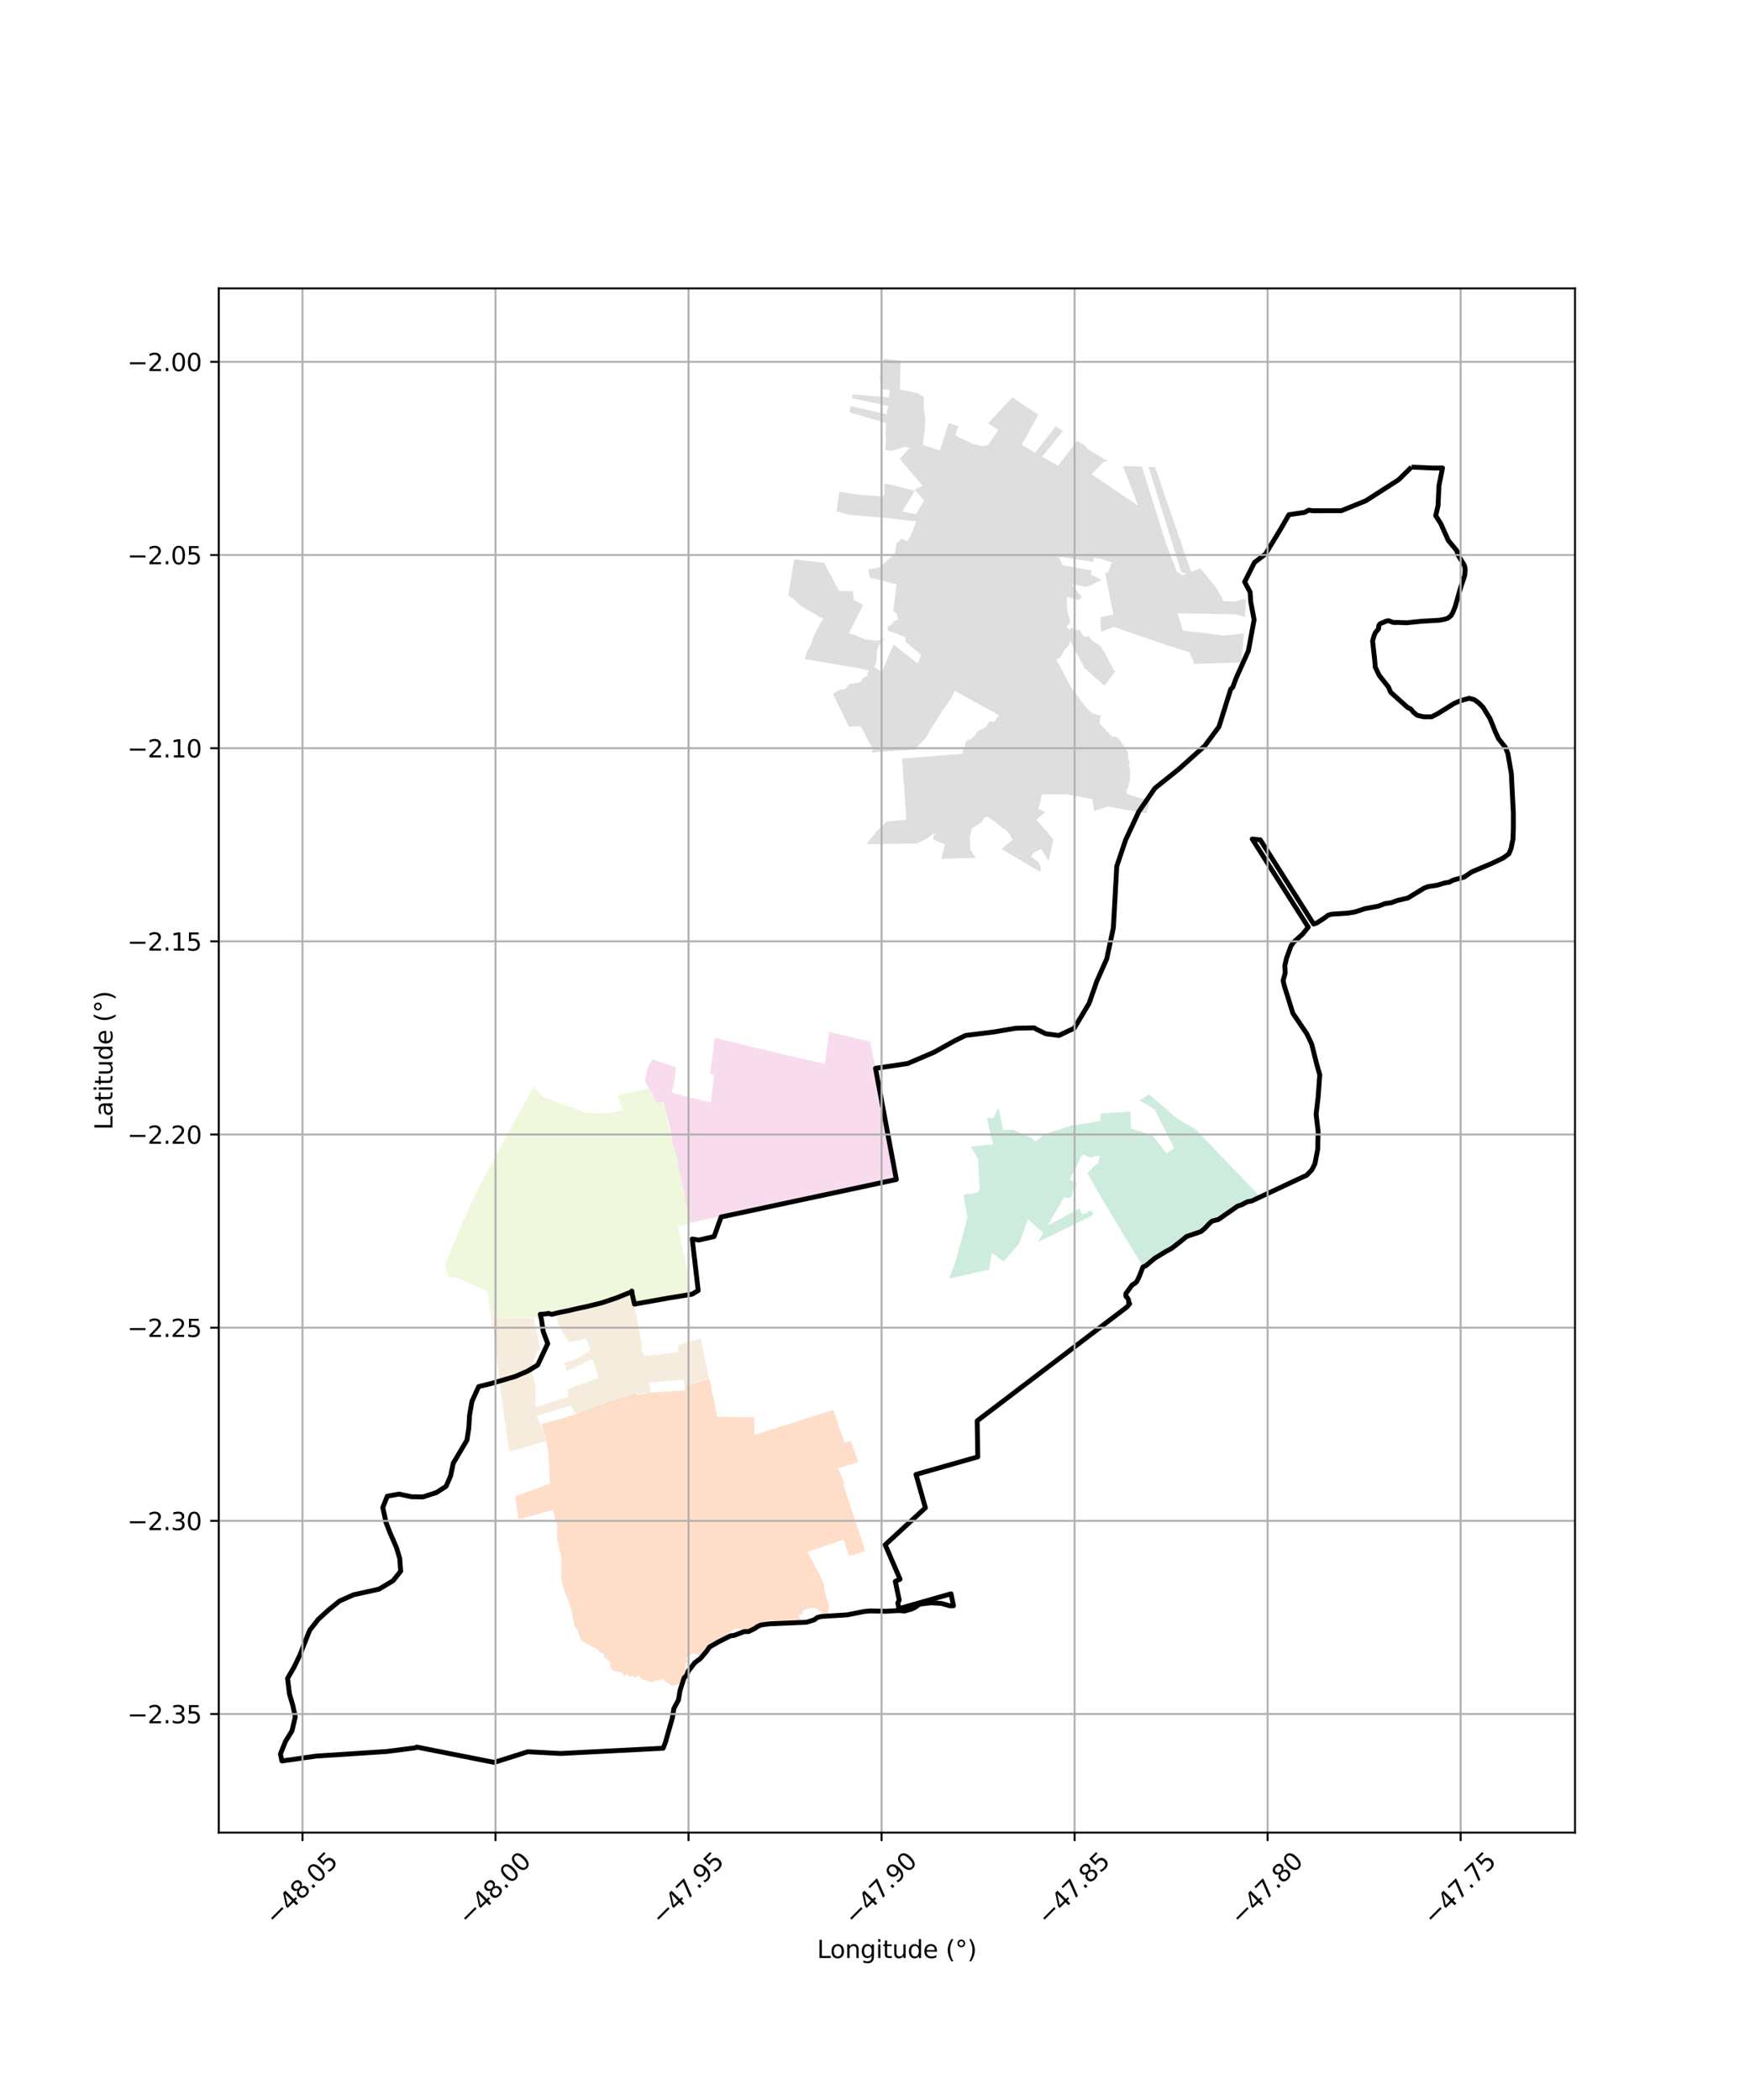 <?xml version="1.0" encoding="utf-8" standalone="no"?>
<!DOCTYPE svg PUBLIC "-//W3C//DTD SVG 1.1//EN"
  "http://www.w3.org/Graphics/SVG/1.1/DTD/svg11.dtd">
<svg xmlns:xlink="http://www.w3.org/1999/xlink" width="720pt" height="864pt" viewBox="0 0 720 864" xmlns="http://www.w3.org/2000/svg" version="1.1">
 <defs>
  <style type="text/css">*{stroke-linejoin: round; stroke-linecap: butt}</style>
 </defs>
 <g id="figure_1">
  <g id="patch_1">
   <path d="M 0 864 
L 720 864 
L 720 0 
L 0 0 
z
" style="fill: #ffffff"/>
  </g>
  <g id="axes_1">
   <g id="patch_2">
    <path d="M 90 753.98 
L 648 753.98 
L 648 118.66 
L 90 118.66 
z
" style="fill: #ffffff"/>
   </g>
   <g id="PatchCollection_1">
    <path d="M 219.496 447.167 
L 223.461 451.385 
L 241.145 457.892 
L 249.351 458.081 
L 256.159 456.781 
L 254.093 450.775 
L 266.847 447.828 
L 269.817 453.91 
L 272.792 453.522 
L 276.276 468.152 
L 279.042 478.796 
L 280.641 487.816 
L 281.35 490.476 
L 283.053 498.746 
L 283.674 503.196 
L 283.713 503.474 
L 278.971 504.445 
L 282.496 521.478 
L 284.701 532.452 
L 273.483 534.245 
L 261.002 536.524 
L 259.943 531.511 
L 243.232 537.162 
L 232.322 539.383 
L 221.987 542.027 
L 202.15 542.317 
L 202.049 542.325 
L 200.525 531.185 
L 187.933 525.726 
L 184.765 525.558 
L 184.203 524.644 
L 183.004 520.752 
L 188.271 507.514 
L 193.175 496.596 
L 193.283 496.37 
L 199.435 483.847 
L 209.234 465.855 
L 210.649 463.27 
L 219.496 447.167 
" clip-path="url(#p301c6cd1c5)" style="fill: #e6f5c9; fill-opacity: 0.65"/>
    <path d="M 341.088 424.5 
L 344.56 425.349 
L 347.883 426.144 
L 355.321 427.96 
L 358.041 428.589 
L 360.985 442.922 
L 364.111 459.276 
L 364.16 459.505 
L 366.411 471.105 
L 368.127 481.378 
L 368.684 485.194 
L 364.862 485.998 
L 361.684 486.665 
L 358.183 487.402 
L 354.696 488.131 
L 350.268 489.051 
L 347.363 489.667 
L 344.462 490.279 
L 341.56 490.9 
L 338.657 491.517 
L 335.751 492.135 
L 332.853 492.753 
L 329.95 493.391 
L 327.054 494.031 
L 324.159 494.67 
L 321.187 495.314 
L 317.719 496.065 
L 300.157 499.906 
L 298.058 500.173 
L 296.993 500.314 
L 295.825 500.47 
L 285.137 502.823 
L 283.782 503.18 
L 283.152 498.53 
L 282.012 494.494 
L 281.531 490.883 
L 280.682 487.342 
L 279.949 484.055 
L 279.904 483.884 
L 279.242 480.378 
L 278.686 476.981 
L 277.694 473.841 
L 276.745 470.369 
L 276.343 468.143 
L 276.203 467.093 
L 275.613 464.026 
L 274.678 460.151 
L 273.782 456.823 
L 272.89 453.51 
L 269.915 453.89 
L 268.582 450.592 
L 266.962 447.796 
L 265.306 444.618 
L 266.079 441.221 
L 266.345 439.275 
L 268.457 435.883 
L 278.152 439.095 
L 277.717 442.64 
L 277.487 444.39 
L 277.142 446.112 
L 276.754 447.841 
L 276.363 449.572 
L 284.382 451.696 
L 286.84 452.273 
L 289.326 452.854 
L 292.414 453.598 
L 293.883 442.298 
L 292.119 441.789 
L 293.042 435.416 
L 293.065 435.226 
L 294.075 426.967 
L 295.064 427.222 
L 297.513 427.868 
L 300.872 428.639 
L 304.454 429.528 
L 307.768 430.331 
L 311.372 431.194 
L 314.782 432.015 
L 318.264 432.831 
L 322.129 433.754 
L 325.71 434.596 
L 329.065 435.367 
L 332.508 436.127 
L 335.997 436.946 
L 339.429 437.752 
L 341.088 424.5 
" clip-path="url(#p301c6cd1c5)" style="fill: #f4cae4; fill-opacity: 0.65"/>
    <path d="M 455.867 189.74 
L 454.079 189.988 
L 449.109 195.164 
L 453.753 198.222 
L 468.272 208.091 
L 462.02 191.737 
L 464.402 191.811 
L 467.082 191.899 
L 469.791 191.987 
L 478.562 219.912 
L 479.936 224.265 
L 484.21 235.228 
L 486.619 236.628 
L 487.25 236.402 
L 488.083 236.097 
L 486.035 235.424 
L 472.511 192.083 
L 472.639 192.092 
L 473.936 192.126 
L 475.22 192.158 
L 490.062 235.319 
L 491.935 234.56 
L 493.897 233.879 
L 500.457 241.911 
L 503.473 247.371 
L 508.066 247.447 
L 511.652 246.493 
L 512.638 246.651 
L 512.182 253.904 
L 508.403 252.741 
L 484.498 252.311 
L 485.057 254.151 
L 485.898 256.996 
L 486.611 259.41 
L 503.739 261.45 
L 511.716 260.636 
L 511.161 268 
L 510.747 272.535 
L 503.746 272.755 
L 491.385 273.188 
L 489.376 268.336 
L 479.079 265.103 
L 466.739 260.838 
L 458.207 257.909 
L 453.06 259.93 
L 452.97 258.523 
L 452.707 254.014 
L 458.092 252.793 
L 457.227 248.625 
L 455.218 238.414 
L 455.134 237.991 
L 454.624 235.449 
L 455.683 235.865 
L 457.512 231.428 
L 453.048 229.923 
L 450.035 229.417 
L 449.746 231.179 
L 437.627 229.342 
L 435.619 229.076 
L 437.119 232.5 
L 438.966 232.871 
L 449.14 234.704 
L 448.842 236.471 
L 453.299 238.566 
L 451.007 239.615 
L 448.931 240.743 
L 446.638 241.466 
L 441.215 240.241 
L 441.02 240.605 
L 445.135 245.675 
L 443.658 246.944 
L 438.963 245.552 
L 438.929 248.56 
L 439.331 252.182 
L 440.032 254.361 
L 439.939 254.83 
L 440.41 255.936 
L 439.538 257.068 
L 438.919 257.518 
L 439.025 258.111 
L 439.824 259.188 
L 440.764 258.514 
L 441.429 258.515 
L 442.451 259.238 
L 443.935 259.086 
L 444.548 259.603 
L 444.853 260.222 
L 445.567 261.512 
L 446.283 261.977 
L 446.845 262.081 
L 447.511 261.67 
L 447.971 261.826 
L 449.349 263.581 
L 452.051 265.28 
L 453.016 266.062 
L 453.525 267.248 
L 454.445 268.23 
L 455.821 271.119 
L 456.906 273.051 
L 457.506 274.235 
L 457.879 274.908 
L 458.037 275.662 
L 458.586 275.979 
L 459.051 276.067 
L 454.357 282.207 
L 452.85 280.714 
L 446.248 274.941 
L 440.143 263.374 
L 440.139 264.584 
L 439.318 266.129 
L 437.986 267.312 
L 437.421 268.445 
L 436.241 270.453 
L 434.633 271.392 
L 440.582 282.637 
L 446.605 290.817 
L 449.538 293.581 
L 453.091 294.35 
L 452.785 294.574 
L 452.3 297.573 
L 457.649 303.235 
L 458.829 303.004 
L 459.918 303.536 
L 461.269 305.204 
L 461.943 306.569 
L 463.068 307.745 
L 463.93 309.337 
L 464.228 310.739 
L 464.113 312.14 
L 464.824 313.562 
L 464.409 314.545 
L 464.857 316.251 
L 464.928 318.409 
L 464.926 319.659 
L 464.735 321.514 
L 464.167 323.786 
L 463.525 325.072 
L 463.616 326.648 
L 473.229 329.552 
L 473.138 329.818 
L 472.462 331.894 
L 471.542 334.63 
L 455.847 331.822 
L 450.099 333.622 
L 449.518 328.803 
L 438.962 326.817 
L 428.747 326.82 
L 427.174 332.849 
L 430.043 334.094 
L 426.402 337.18 
L 433.381 345.337 
L 432.775 347.963 
L 431.458 354.442 
L 428.497 349.364 
L 428.289 349.402 
L 427.38 349.724 
L 426.311 350.206 
L 425.188 350.957 
L 424.492 351.925 
L 423.987 352.656 
L 424.79 352.819 
L 425.643 353.467 
L 426.817 354.33 
L 427.562 355.408 
L 428.094 356.485 
L 428.305 357.884 
L 427.849 358.684 
L 412.045 349.283 
L 416.536 345.572 
L 416.366 345.055 
L 415.621 343.547 
L 415.514 343.332 
L 414.555 342.254 
L 413.275 341.067 
L 412.101 340.527 
L 411.035 339.341 
L 409.649 338.263 
L 408.475 337.615 
L 407.195 336.536 
L 405.957 335.996 
L 404.995 336.424 
L 404.352 337.607 
L 403.388 338.681 
L 402.212 339.433 
L 399.945 340.777 
L 399.442 342.452 
L 399.391 342.761 
L 398.927 344.358 
L 399.178 346.987 
L 399.276 349.616 
L 400.062 350.809 
L 400.469 351.726 
L 401.621 352.881 
L 387.334 353.339 
L 388.789 347.339 
L 384.837 345.884 
L 384.063 345.33 
L 384.011 344.63 
L 384.28 343.607 
L 385.244 342.898 
L 383.962 343.003 
L 382.892 343.862 
L 381.609 344.828 
L 380.112 345.579 
L 379.149 346.115 
L 377.43 347.052 
L 356.405 347.319 
L 360.917 341.739 
L 364.84 338.015 
L 372.906 337.234 
L 372.435 330.76 
L 372.443 330.085 
L 371.722 320.518 
L 371.414 315.847 
L 371.104 312.126 
L 395.936 310.119 
L 396.147 309.448 
L 395.935 308.856 
L 396.523 308.265 
L 396.738 307.889 
L 397.114 306.329 
L 397.276 305.469 
L 397.758 304.716 
L 398.613 304.341 
L 399.308 304.235 
L 400.699 303 
L 401.395 302.14 
L 401.77 301.549 
L 402.359 300.796 
L 403.214 300.26 
L 404.016 300.046 
L 405.138 299.456 
L 405.727 298.812 
L 406.102 298.274 
L 406.53 297.576 
L 407.258 296.931 
L 407.525 296.716 
L 407.952 296.932 
L 408.486 297.095 
L 409.555 296.397 
L 409.93 295.699 
L 410.412 295.054 
L 411 294.678 
L 410.864 294.189 
L 392.765 284.204 
L 391.334 287.304 
L 387.727 292.418 
L 380.502 304.08 
L 377.864 306.727 
L 376.817 308.371 
L 372.433 308.656 
L 370.824 308.762 
L 363.24 309.211 
L 358.513 309.594 
L 359.202 308.271 
L 354.099 298.797 
L 349.326 299.017 
L 342.645 285.424 
L 345.43 283.854 
L 347.82 283.483 
L 349.388 281.408 
L 353.576 280.928 
L 355.469 278.732 
L 356.743 278.184 
L 356.927 277.085 
L 357.373 275.829 
L 352.424 274.756 
L 345.526 273.624 
L 341.705 272.945 
L 338.023 272.296 
L 331.126 271.158 
L 331.941 268.301 
L 333.867 264.729 
L 334.364 262.589 
L 337.775 255.893 
L 338.864 254.49 
L 338.059 254.385 
L 337.722 254.106 
L 336.907 253.806 
L 336.167 253.207 
L 334.983 252.384 
L 333.132 251.484 
L 332.392 250.96 
L 331.208 250.361 
L 330.542 249.837 
L 329.372 249.238 
L 328.692 248.49 
L 328.026 247.891 
L 327.139 246.919 
L 326.103 246.171 
L 325.14 245.646 
L 324.361 244.858 
L 326.462 231.706 
L 326.716 230.118 
L 327.073 230.106 
L 331.073 230.651 
L 336.91 231.337 
L 339.022 231.555 
L 340.305 234.011 
L 341.286 235.731 
L 341.739 236.548 
L 342.286 237.526 
L 342.598 238.112 
L 343.26 239.421 
L 344.573 242.071 
L 345.125 242.813 
L 345.362 243.137 
L 349.868 243.28 
L 350.809 243.31 
L 351.319 246.921 
L 355.147 248.91 
L 349.182 260.638 
L 349.851 260.77 
L 350.677 260.923 
L 352.368 261.456 
L 353.194 262.026 
L 353.795 262.14 
L 354.771 262.559 
L 355.523 262.825 
L 356.575 263.168 
L 357.777 263.284 
L 358.755 263.286 
L 359.581 263.59 
L 360.821 263.517 
L 361.573 263.48 
L 362.702 262.952 
L 364.119 262.736 
L 363.372 263.499 
L 363.001 263.825 
L 362.256 265.039 
L 361.467 265.832 
L 361.141 266.532 
L 360.907 267.373 
L 360.72 268.12 
L 360.719 268.634 
L 360.672 269.195 
L 360.764 269.616 
L 360.716 270.27 
L 360.669 270.971 
L 360.574 271.765 
L 360.573 272.513 
L 360.294 273.073 
L 360.154 273.587 
L 359.626 274.301 
L 363.118 276.866 
L 363.219 275.565 
L 367.617 265.243 
L 377.578 272.911 
L 379.036 269.555 
L 372.483 263.944 
L 372.525 262.078 
L 365.267 259.437 
L 365.327 257.975 
L 365.809 257.438 
L 366.825 256.902 
L 367.226 256.445 
L 367.688 255.573 
L 369.365 254.969 
L 369.513 254.847 
L 368.972 252.706 
L 367.621 251.303 
L 367.524 251.201 
L 368.838 240.356 
L 357.939 237.626 
L 357.576 236.337 
L 357.282 234.693 
L 357.027 234.288 
L 361.78 233.488 
L 368.116 227.954 
L 368.965 223.424 
L 371.129 221.575 
L 373.087 222.728 
L 374.01 221.521 
L 374.42 221.005 
L 375.676 217.907 
L 377.004 214.513 
L 364.206 213.041 
L 363.772 213.038 
L 349.31 211.81 
L 344.187 210.335 
L 344.864 205.711 
L 344.876 205.644 
L 345.375 202.314 
L 353.165 203.573 
L 363.529 204.233 
L 363.906 202.73 
L 363.777 198.996 
L 365.753 199.192 
L 376.38 201.963 
L 374.527 205.039 
L 372.415 208.406 
L 371.262 210.463 
L 376.816 211.559 
L 380.188 205.925 
L 376.37 201.451 
L 379.564 199.853 
L 370.167 188.733 
L 372.968 185.789 
L 374.239 184.307 
L 372.458 183.803 
L 366.939 185.508 
L 364.255 185.125 
L 364.605 179.692 
L 364.279 179.678 
L 364.528 174.006 
L 349.549 169.653 
L 349.983 167.096 
L 364.787 170.397 
L 365.406 167.041 
L 350.514 163.807 
L 350.754 162.285 
L 365.783 163.499 
L 366.056 160.266 
L 362.568 160.326 
L 361.993 155.137 
L 363.471 147.538 
L 366.675 147.99 
L 367.194 148.029 
L 370.528 148.432 
L 370.258 160.22 
L 373.73 160.973 
L 377.413 161.811 
L 380.065 163.242 
L 379.997 167.32 
L 380.662 171.838 
L 380.535 175.843 
L 379.732 183.051 
L 386.705 185.334 
L 390.3 174.082 
L 394.271 175.325 
L 393.073 179.138 
L 400.026 182.632 
L 404.4 183.602 
L 406.55 183.06 
L 408.603 180.119 
L 410.768 176.882 
L 406.531 174.158 
L 416.55 163.436 
L 417.187 163.898 
L 418.635 164.844 
L 419.477 165.508 
L 422.367 167.436 
L 427.212 170.656 
L 420.366 182.944 
L 423.287 184.736 
L 423.741 185.015 
L 425.913 186.311 
L 434.346 175.338 
L 437.304 177.343 
L 428.693 187.915 
L 435.303 191.612 
L 443.248 181.312 
L 446.592 183.563 
L 447.242 184.327 
L 447.936 185.05 
L 455.381 189.472 
L 455.867 189.74 
" clip-path="url(#p301c6cd1c5)" style="fill: #cccccc; fill-opacity: 0.65"/>
    <path d="M 484.28 460.217 
L 487.233 461.924 
L 491.919 464.645 
L 518.667 492.547 
L 518.662 492.552 
L 516.323 493.497 
L 503.855 499.639 
L 501.254 501.545 
L 498.488 502.49 
L 495.166 505.753 
L 487.82 508.858 
L 483.047 513.018 
L 472.089 519.802 
L 470.245 521.064 
L 465.341 513.053 
L 461.569 506.839 
L 457.332 499.828 
L 454.391 494.896 
L 452.416 491.566 
L 447.369 482.605 
L 451.123 478.797 
L 451.618 479.335 
L 452.516 475.338 
L 448.712 476.275 
L 445.375 474.933 
L 440.094 485.332 
L 443.354 487.079 
L 441.829 488.424 
L 441.005 491.956 
L 441.001 491.96 
L 439.864 493.105 
L 437.928 492.49 
L 432.058 502.482 
L 431.019 504.239 
L 435.901 501.723 
L 443.989 497.094 
L 445.303 499.606 
L 447.748 498.987 
L 447.217 498.258 
L 449.33 498.301 
L 449.709 499.96 
L 442.011 503.74 
L 434.078 507.656 
L 426.992 511.064 
L 429.236 507.269 
L 423.061 501.721 
L 422.855 501.911 
L 419.802 510.38 
L 419.378 511.519 
L 414.45 517.284 
L 412.911 519.069 
L 408.095 515.367 
L 406.997 522.305 
L 390.425 526.074 
L 393.425 518.206 
L 398.045 500.806 
L 396.409 491.686 
L 398.168 491.13 
L 399.608 491.295 
L 402.17 490.447 
L 403.107 489.455 
L 402.367 476.669 
L 399.344 471.737 
L 407.25 470.957 
L 408.655 470.904 
L 407.699 467.339 
L 406.059 459.887 
L 408.612 460.073 
L 410.831 455.812 
L 412.768 464.921 
L 416.746 464.808 
L 424.548 468.24 
L 426.024 469.637 
L 429.582 466.735 
L 440.548 463.18 
L 441.462 462.783 
L 441.407 463.143 
L 442.004 463.024 
L 452.8 461.169 
L 452.802 458.173 
L 465.126 457.299 
L 465.279 464.244 
L 474.196 467.101 
L 479.942 474.612 
L 483.041 472.369 
L 474.984 456.366 
L 468.758 452.76 
L 472.793 450.25 
L 484.28 460.217 
" clip-path="url(#p301c6cd1c5)" style="fill: #b3e2cd; fill-opacity: 0.65"/>
    <path d="M 209.512 597.353 
L 205.863 571.623 
L 205.469 567.963 
L 204.742 561.579 
L 203.936 554.773 
L 202.994 547.7 
L 202.451 544.766 
L 202.161 542.615 
L 202.187 542.411 
L 219.647 542.39 
L 222.432 555.402 
L 221.225 555.734 
L 219.194 560.832 
L 219.101 565.622 
L 220.448 569.927 
L 220.156 579.03 
L 233.92 574.683 
L 233.574 571.505 
L 246.271 566.831 
L 243.785 559.124 
L 232.946 564.11 
L 232.377 560.625 
L 236.634 559.416 
L 242.846 555.628 
L 241.284 550.633 
L 234.111 552.332 
L 229.73 545.228 
L 228.838 540.462 
L 232.06 539.669 
L 237.896 538.411 
L 245.812 536.65 
L 255.656 533.405 
L 259.213 531.976 
L 259.767 531.828 
L 259.891 532.102 
L 260.119 533.11 
L 260.743 535.97 
L 261.173 538.718 
L 261.92 541.283 
L 262.392 544.054 
L 262.878 546.619 
L 263.294 549.265 
L 264.114 553.335 
L 263.863 555.058 
L 265.048 557.708 
L 265.017 557.873 
L 279.11 556.341 
L 278.993 553.443 
L 288.351 550.627 
L 291.659 567.176 
L 281.778 570.544 
L 281.278 567.564 
L 267.02 568.831 
L 267.209 569.65 
L 267.401 570.516 
L 267.667 572.28 
L 267.696 572.956 
L 261.734 573.454 
L 261.893 573.849 
L 236.996 581.882 
L 234.67 578.391 
L 220.787 582.589 
L 221.431 584.003 
L 221.899 585.083 
L 222.947 587.35 
L 223.819 589.283 
L 224.306 591.764 
L 224.569 593.007 
L 209.512 597.353 
" clip-path="url(#p301c6cd1c5)" style="fill: #f1e2cc; fill-opacity: 0.65"/>
    <path d="M 291.811 567.241 
L 295.116 582.911 
L 310.332 583.093 
L 310.37 590.308 
L 323.849 586.131 
L 338.416 581.477 
L 342.846 580.055 
L 344.504 584.98 
L 344.828 585.972 
L 344.934 586.295 
L 345.177 587.036 
L 347.496 593.636 
L 349.995 592.814 
L 353.165 601.527 
L 344.772 604.072 
L 347.347 610.007 
L 347.083 611.067 
L 350.874 622.605 
L 356.022 638.189 
L 349.358 640.268 
L 346.998 633.454 
L 332.201 638.582 
L 337.891 649.113 
L 338.886 651.753 
L 339.359 654.5 
L 339.851 656.96 
L 341.141 660.58 
L 340.39 664.857 
L 337.562 663.179 
L 335.494 661.58 
L 334.697 661.709 
L 333.54 661.535 
L 332.949 661.952 
L 331.497 661.918 
L 330.26 662.877 
L 330.15 664.074 
L 328.597 664.459 
L 329.336 666.209 
L 327.988 667.788 
L 326.766 667.901 
L 326.44 668.184 
L 324.404 668.547 
L 323.31 668.561 
L 322.67 667.583 
L 321.437 668.089 
L 318.607 666.961 
L 317.87 666.715 
L 317.402 666.578 
L 316.132 666.725 
L 314.58 667.389 
L 313.864 667.843 
L 313.38 668.293 
L 311.557 668.953 
L 310.973 670.268 
L 310.105 670.426 
L 309.059 670.604 
L 307.789 671.098 
L 307.066 672.121 
L 305.828 671.487 
L 304.269 670.263 
L 302.454 670.035 
L 299.154 672.48 
L 291.212 679.581 
L 289.466 681.479 
L 287.956 681.12 
L 285.337 680.199 
L 283.982 680.901 
L 282.537 681.894 
L 282.564 682.722 
L 282.834 683.744 
L 282.138 684.568 
L 281.826 685.566 
L 282.987 687.004 
L 282.216 689.656 
L 281.859 691.3 
L 282.067 692.83 
L 280.938 692.486 
L 280.411 692.158 
L 279.978 692.191 
L 279.461 692.824 
L 276.463 693.598 
L 275.117 692.578 
L 274.426 692.337 
L 274.117 692.136 
L 273.627 691.55 
L 272.509 690.484 
L 271.763 691.389 
L 271.3 691.407 
L 270.27 691.242 
L 268.896 691.628 
L 268.655 691.987 
L 268.416 692.103 
L 267.841 691.999 
L 267.289 691.855 
L 266.099 691.49 
L 265.534 691.094 
L 264.695 691.328 
L 263.739 690.428 
L 262.998 690.128 
L 262.85 689.44 
L 262.456 689.261 
L 261.687 690.182 
L 260.913 690.321 
L 260.694 689.601 
L 259.868 689.738 
L 259.361 689.949 
L 258.563 689.363 
L 257.961 688.611 
L 257.195 689.492 
L 256.975 689.477 
L 256.69 689.211 
L 255.946 688.373 
L 255.371 687.864 
L 254.642 687.856 
L 252.954 687.475 
L 251.968 687.213 
L 251.219 685.792 
L 250.913 684.874 
L 251.448 684.345 
L 250.885 684.167 
L 250.556 683.143 
L 249.748 682.907 
L 249.766 682.206 
L 248.485 682.258 
L 248.602 681.249 
L 248.168 680.433 
L 247.836 679.896 
L 247.296 680.202 
L 245.82 678.619 
L 243.731 677.532 
L 241.461 676.384 
L 240.992 676.156 
L 239.861 675.178 
L 239.014 674.809 
L 237.428 670.14 
L 236.562 669.4 
L 236.328 668.528 
L 236.266 668.205 
L 234.872 661.627 
L 231.498 652.593 
L 230.749 647.899 
L 231.047 647.018 
L 230.84 639.868 
L 229.934 636.859 
L 229.104 631.939 
L 229.369 628.514 
L 228.024 623.559 
L 227.678 622.178 
L 227.488 621.231 
L 213.262 625.154 
L 212.019 615.788 
L 212.672 615.301 
L 224.763 611.002 
L 225.048 610.899 
L 226.262 610.491 
L 225.694 598.933 
L 225.777 598.635 
L 224.037 589.529 
L 222.834 585.993 
L 228.154 584.407 
L 231.924 583.339 
L 237.228 581.749 
L 249.544 577.208 
L 261.793 573.453 
L 261.95 573.86 
L 267.817 573.014 
L 268.035 572.936 
L 268.138 572.902 
L 282.046 572.045 
L 281.812 570.581 
L 291.811 567.241 
" clip-path="url(#p301c6cd1c5)" style="fill: #fdcdac; fill-opacity: 0.65"/>
   </g>
   <g id="PatchCollection_2">
    <path d="M 580.724 192.195 
L 590.106 192.587 
L 593.486 192.546 
L 592.026 199.876 
L 591.646 208.09 
L 590.685 212.177 
L 592.729 215.33 
L 595.846 222.306 
L 599.444 226.67 
L 599.797 228.221 
L 602.195 232.1 
L 602.619 233.008 
L 602.825 234.351 
L 602.645 236.673 
L 600.647 242.729 
L 598.68 249.677 
L 597.766 251.96 
L 596.958 253.33 
L 595.651 254.356 
L 594.426 254.773 
L 592.109 255.191 
L 585.043 255.585 
L 578.583 256.243 
L 575.582 256.096 
L 573.238 256.1 
L 571.302 255.369 
L 570.463 255.506 
L 567.83 256.629 
L 567.309 257.291 
L 567.149 258.736 
L 565.94 260.188 
L 565.341 261.488 
L 564.719 263.73 
L 565.631 271.897 
L 565.801 274.426 
L 567.442 277.872 
L 571.247 282.672 
L 572.177 284.838 
L 579.186 291.113 
L 580.384 291.66 
L 581.583 293.075 
L 582.998 294.256 
L 585.662 294.907 
L 589.037 294.912 
L 591.726 293.504 
L 598.156 289.48 
L 600.884 288.282 
L 604.472 287.297 
L 606.65 287.894 
L 608.445 289.254 
L 610.206 291.045 
L 613.039 295.67 
L 615.217 301.066 
L 616.575 304.001 
L 619.359 307.466 
L 620.392 310.079 
L 621.815 318.34 
L 622.624 334.308 
L 622.636 340.963 
L 622.477 345.3 
L 621.752 348.886 
L 620.787 351.294 
L 618.379 353.055 
L 613.247 355.464 
L 605.478 358.745 
L 602.426 360.84 
L 597.855 362.121 
L 596.173 363.003 
L 594.491 363.243 
L 591.285 364.204 
L 587.621 364.755 
L 585.944 365.394 
L 579.272 369.451 
L 574.864 370.493 
L 572.456 371.375 
L 569.809 371.776 
L 567.079 372.819 
L 561.552 373.861 
L 557.404 375.219 
L 554.529 375.695 
L 548.045 376.096 
L 546.529 376.494 
L 544.562 377.921 
L 541.905 379.654 
L 540.479 380.177 
L 518.51 345.522 
L 515.208 345.204 
L 538.247 381.449 
L 535.966 384.284 
L 532.141 387.744 
L 531.169 389.175 
L 529.393 393.974 
L 528.628 397.257 
L 528.784 400.215 
L 527.908 403.412 
L 528.334 405.361 
L 531.93 416.896 
L 537.628 425.276 
L 539.638 429.472 
L 541.819 438.155 
L 542.99 442.186 
L 542.32 451.387 
L 541.482 458.428 
L 542.32 465.473 
L 542.152 472.85 
L 540.978 478.883 
L 539.686 481.365 
L 537.591 483.558 
L 535.752 484.376 
L 514.945 494.13 
L 513.224 494.442 
L 510.769 495.721 
L 509.187 496.23 
L 501.307 501.728 
L 498.652 502.395 
L 497.285 503.658 
L 495.748 505.349 
L 494.06 506.731 
L 488.205 508.724 
L 485.601 510.867 
L 482.14 513.563 
L 479.616 514.92 
L 475.056 517.718 
L 471.393 520.787 
L 470.22 521.292 
L 468.74 525.132 
L 467.726 527.232 
L 467.064 527.895 
L 465.799 528.664 
L 463.212 532.224 
L 463.273 533.399 
L 463.673 533.757 
L 464.278 534.68 
L 464.395 536.003 
L 464.779 536.394 
L 463.614 537.771 
L 402.041 584.573 
L 402.286 599.402 
L 376.863 606.64 
L 380.74 620.344 
L 364.191 635.578 
L 370.313 649.732 
L 368.343 650.636 
L 369.972 658.306 
L 369.385 659.521 
L 369.861 661.843 
L 391.266 655.733 
L 392.298 660.671 
L 390.849 660.699 
L 387.275 659.687 
L 383.126 659.431 
L 378.366 659.983 
L 376.501 661.32 
L 375.003 662.042 
L 372.095 662.824 
L 369.839 662.62 
L 364.414 662.915 
L 358.157 662.77 
L 355.631 662.994 
L 348.54 664.397 
L 337.947 665.06 
L 336.306 665.48 
L 335.025 666.429 
L 331.815 667.446 
L 316.411 668.093 
L 313.056 668.569 
L 311.602 669.246 
L 310.594 669.976 
L 308.028 671.261 
L 306.116 671.298 
L 302.026 672.861 
L 300.527 673.032 
L 295.698 675.462 
L 291.92 677.623 
L 290.783 679.282 
L 288.085 682.455 
L 285.836 684.109 
L 283.053 687.727 
L 282.616 689.099 
L 281.423 690.39 
L 279.789 695.499 
L 279.135 699.404 
L 277.229 702.978 
L 276.633 706.777 
L 273.717 717.056 
L 272.826 719.277 
L 230.724 721.434 
L 217.141 720.724 
L 203.344 725.102 
L 171.437 718.79 
L 170.949 719.096 
L 159.166 720.611 
L 130.074 722.507 
L 115.999 724.517 
L 115.364 721.672 
L 117.482 716.427 
L 120.12 712.142 
L 121.493 706.371 
L 120.435 701.531 
L 119.057 696.803 
L 118.316 690.515 
L 120.953 685.973 
L 123.344 681.015 
L 127.403 670.756 
L 130.936 666.256 
L 135.216 662.349 
L 139.672 658.726 
L 145.443 656.144 
L 155.902 653.838 
L 161.685 650.384 
L 164.853 646.452 
L 164.46 641.18 
L 163.082 636.654 
L 160.364 630.394 
L 158.813 626.361 
L 157.491 620.204 
L 159.341 615.58 
L 164.149 614.702 
L 169.223 615.798 
L 173.993 615.889 
L 179.596 614.066 
L 183.527 611.516 
L 185.422 607.151 
L 186.447 602.071 
L 192.132 592.479 
L 192.867 587.532 
L 193.188 582.27 
L 194.194 576.503 
L 196.938 570.487 
L 202.501 569.106 
L 211.928 566.337 
L 217.061 564.127 
L 221.205 561.611 
L 225.352 552.784 
L 223.49 547.787 
L 222.8 543.002 
L 222.266 540.755 
L 225.173 540.53 
L 225.453 540.342 
L 227.038 540.752 
L 229.846 540.048 
L 233.915 539.239 
L 237.395 538.405 
L 241.889 537.446 
L 247.737 535.984 
L 253.484 534.044 
L 259.633 531.579 
L 259.949 531.166 
L 260.043 532.158 
L 261.042 536.56 
L 274.97 534.062 
L 284.712 532.479 
L 287.267 530.971 
L 284.801 509.757 
L 287.53 510.206 
L 293.807 508.738 
L 296.69 500.704 
L 368.782 485.28 
L 360.213 439.536 
L 373.41 437.574 
L 384.229 432.955 
L 392.692 428.263 
L 397.237 426.013 
L 408.897 424.578 
L 417.972 423.042 
L 425.475 422.873 
L 426.524 423.513 
L 430.367 425.351 
L 435.635 426.025 
L 441.949 423.056 
L 448.088 412.789 
L 451.237 403.752 
L 455.332 394.535 
L 458.071 381.738 
L 459.467 356.425 
L 463.102 345.601 
L 468.597 333.8 
L 475.167 324.302 
L 485.147 316.306 
L 495.719 306.821 
L 501.515 298.996 
L 506.341 283.58 
L 507.196 282.76 
L 508.549 279.073 
L 513.629 267.743 
L 515.979 254.972 
L 514.593 247.616 
L 514.339 243.623 
L 512.075 239.416 
L 516.126 231.403 
L 520.653 227.942 
L 526.981 217.529 
L 530.311 211.743 
L 536.768 210.819 
L 538.462 209.891 
L 540.106 210.133 
L 551.84 210.132 
L 561.99 206.005 
L 575.393 197.405 
L 580.724 192.195 
L 580.724 192.195 
" clip-path="url(#p301c6cd1c5)" style="fill: none; stroke: #000000; stroke-width: 2"/>
   </g>
   <g id="matplotlib.axis_1">
    <g id="xtick_1">
     <g id="line2d_1">
      <path d="M 124.451 753.98 
L 124.451 118.66 
" clip-path="url(#p301c6cd1c5)" style="fill: none; stroke: #b0b0b0; stroke-width: 0.8; stroke-linecap: square"/>
     </g>
     <g id="line2d_2">
      <defs>
       <path id="m1a8d0758a6" d="M 0 0 
L 0 3.5 
" style="stroke: #000000; stroke-width: 0.8"/>
      </defs>
      <g>
       <use xlink:href="#m1a8d0758a6" x="124.451" y="753.98" style="stroke: #000000; stroke-width: 0.8"/>
      </g>
     </g>
     <g id="text_1">
      <!-- −48.05 -->
      <g transform="translate(113.318 792.522) rotate(-45) scale(0.1 -0.1)">
       <defs>
        <path id="DejaVuSans-2212" d="M 678 2272 
L 4684 2272 
L 4684 1741 
L 678 1741 
L 678 2272 
z
" transform="scale(0.016)"/>
        <path id="DejaVuSans-34" d="M 2419 4116 
L 825 1625 
L 2419 1625 
L 2419 4116 
z
M 2253 4666 
L 3047 4666 
L 3047 1625 
L 3713 1625 
L 3713 1100 
L 3047 1100 
L 3047 0 
L 2419 0 
L 2419 1100 
L 313 1100 
L 313 1709 
L 2253 4666 
z
" transform="scale(0.016)"/>
        <path id="DejaVuSans-38" d="M 2034 2216 
Q 1584 2216 1326 1975 
Q 1069 1734 1069 1313 
Q 1069 891 1326 650 
Q 1584 409 2034 409 
Q 2484 409 2743 651 
Q 3003 894 3003 1313 
Q 3003 1734 2745 1975 
Q 2488 2216 2034 2216 
z
M 1403 2484 
Q 997 2584 770 2862 
Q 544 3141 544 3541 
Q 544 4100 942 4425 
Q 1341 4750 2034 4750 
Q 2731 4750 3128 4425 
Q 3525 4100 3525 3541 
Q 3525 3141 3298 2862 
Q 3072 2584 2669 2484 
Q 3125 2378 3379 2068 
Q 3634 1759 3634 1313 
Q 3634 634 3220 271 
Q 2806 -91 2034 -91 
Q 1263 -91 848 271 
Q 434 634 434 1313 
Q 434 1759 690 2068 
Q 947 2378 1403 2484 
z
M 1172 3481 
Q 1172 3119 1398 2916 
Q 1625 2713 2034 2713 
Q 2441 2713 2670 2916 
Q 2900 3119 2900 3481 
Q 2900 3844 2670 4047 
Q 2441 4250 2034 4250 
Q 1625 4250 1398 4047 
Q 1172 3844 1172 3481 
z
" transform="scale(0.016)"/>
        <path id="DejaVuSans-2e" d="M 684 794 
L 1344 794 
L 1344 0 
L 684 0 
L 684 794 
z
" transform="scale(0.016)"/>
        <path id="DejaVuSans-30" d="M 2034 4250 
Q 1547 4250 1301 3770 
Q 1056 3291 1056 2328 
Q 1056 1369 1301 889 
Q 1547 409 2034 409 
Q 2525 409 2770 889 
Q 3016 1369 3016 2328 
Q 3016 3291 2770 3770 
Q 2525 4250 2034 4250 
z
M 2034 4750 
Q 2819 4750 3233 4129 
Q 3647 3509 3647 2328 
Q 3647 1150 3233 529 
Q 2819 -91 2034 -91 
Q 1250 -91 836 529 
Q 422 1150 422 2328 
Q 422 3509 836 4129 
Q 1250 4750 2034 4750 
z
" transform="scale(0.016)"/>
        <path id="DejaVuSans-35" d="M 691 4666 
L 3169 4666 
L 3169 4134 
L 1269 4134 
L 1269 2991 
Q 1406 3038 1543 3061 
Q 1681 3084 1819 3084 
Q 2600 3084 3056 2656 
Q 3513 2228 3513 1497 
Q 3513 744 3044 326 
Q 2575 -91 1722 -91 
Q 1428 -91 1123 -41 
Q 819 9 494 109 
L 494 744 
Q 775 591 1075 516 
Q 1375 441 1709 441 
Q 2250 441 2565 725 
Q 2881 1009 2881 1497 
Q 2881 1984 2565 2268 
Q 2250 2553 1709 2553 
Q 1456 2553 1204 2497 
Q 953 2441 691 2322 
L 691 4666 
z
" transform="scale(0.016)"/>
       </defs>
       <use xlink:href="#DejaVuSans-2212"/>
       <use xlink:href="#DejaVuSans-34" transform="translate(83.789 0)"/>
       <use xlink:href="#DejaVuSans-38" transform="translate(147.412 0)"/>
       <use xlink:href="#DejaVuSans-2e" transform="translate(211.035 0)"/>
       <use xlink:href="#DejaVuSans-30" transform="translate(242.822 0)"/>
       <use xlink:href="#DejaVuSans-35" transform="translate(306.445 0)"/>
      </g>
     </g>
    </g>
    <g id="xtick_2">
     <g id="line2d_3">
      <path d="M 203.867 753.98 
L 203.867 118.66 
" clip-path="url(#p301c6cd1c5)" style="fill: none; stroke: #b0b0b0; stroke-width: 0.8; stroke-linecap: square"/>
     </g>
     <g id="line2d_4">
      <g>
       <use xlink:href="#m1a8d0758a6" x="203.867" y="753.98" style="stroke: #000000; stroke-width: 0.8"/>
      </g>
     </g>
     <g id="text_2">
      <!-- −48.00 -->
      <g transform="translate(192.734 792.522) rotate(-45) scale(0.1 -0.1)">
       <use xlink:href="#DejaVuSans-2212"/>
       <use xlink:href="#DejaVuSans-34" transform="translate(83.789 0)"/>
       <use xlink:href="#DejaVuSans-38" transform="translate(147.412 0)"/>
       <use xlink:href="#DejaVuSans-2e" transform="translate(211.035 0)"/>
       <use xlink:href="#DejaVuSans-30" transform="translate(242.822 0)"/>
       <use xlink:href="#DejaVuSans-30" transform="translate(306.445 0)"/>
      </g>
     </g>
    </g>
    <g id="xtick_3">
     <g id="line2d_5">
      <path d="M 283.283 753.98 
L 283.283 118.66 
" clip-path="url(#p301c6cd1c5)" style="fill: none; stroke: #b0b0b0; stroke-width: 0.8; stroke-linecap: square"/>
     </g>
     <g id="line2d_6">
      <g>
       <use xlink:href="#m1a8d0758a6" x="283.283" y="753.98" style="stroke: #000000; stroke-width: 0.8"/>
      </g>
     </g>
     <g id="text_3">
      <!-- −47.95 -->
      <g transform="translate(272.15 792.522) rotate(-45) scale(0.1 -0.1)">
       <defs>
        <path id="DejaVuSans-37" d="M 525 4666 
L 3525 4666 
L 3525 4397 
L 1831 0 
L 1172 0 
L 2766 4134 
L 525 4134 
L 525 4666 
z
" transform="scale(0.016)"/>
        <path id="DejaVuSans-39" d="M 703 97 
L 703 672 
Q 941 559 1184 500 
Q 1428 441 1663 441 
Q 2288 441 2617 861 
Q 2947 1281 2994 2138 
Q 2813 1869 2534 1725 
Q 2256 1581 1919 1581 
Q 1219 1581 811 2004 
Q 403 2428 403 3163 
Q 403 3881 828 4315 
Q 1253 4750 1959 4750 
Q 2769 4750 3195 4129 
Q 3622 3509 3622 2328 
Q 3622 1225 3098 567 
Q 2575 -91 1691 -91 
Q 1453 -91 1209 -44 
Q 966 3 703 97 
z
M 1959 2075 
Q 2384 2075 2632 2365 
Q 2881 2656 2881 3163 
Q 2881 3666 2632 3958 
Q 2384 4250 1959 4250 
Q 1534 4250 1286 3958 
Q 1038 3666 1038 3163 
Q 1038 2656 1286 2365 
Q 1534 2075 1959 2075 
z
" transform="scale(0.016)"/>
       </defs>
       <use xlink:href="#DejaVuSans-2212"/>
       <use xlink:href="#DejaVuSans-34" transform="translate(83.789 0)"/>
       <use xlink:href="#DejaVuSans-37" transform="translate(147.412 0)"/>
       <use xlink:href="#DejaVuSans-2e" transform="translate(211.035 0)"/>
       <use xlink:href="#DejaVuSans-39" transform="translate(242.822 0)"/>
       <use xlink:href="#DejaVuSans-35" transform="translate(306.445 0)"/>
      </g>
     </g>
    </g>
    <g id="xtick_4">
     <g id="line2d_7">
      <path d="M 362.699 753.98 
L 362.699 118.66 
" clip-path="url(#p301c6cd1c5)" style="fill: none; stroke: #b0b0b0; stroke-width: 0.8; stroke-linecap: square"/>
     </g>
     <g id="line2d_8">
      <g>
       <use xlink:href="#m1a8d0758a6" x="362.699" y="753.98" style="stroke: #000000; stroke-width: 0.8"/>
      </g>
     </g>
     <g id="text_4">
      <!-- −47.90 -->
      <g transform="translate(351.566 792.522) rotate(-45) scale(0.1 -0.1)">
       <use xlink:href="#DejaVuSans-2212"/>
       <use xlink:href="#DejaVuSans-34" transform="translate(83.789 0)"/>
       <use xlink:href="#DejaVuSans-37" transform="translate(147.412 0)"/>
       <use xlink:href="#DejaVuSans-2e" transform="translate(211.035 0)"/>
       <use xlink:href="#DejaVuSans-39" transform="translate(242.822 0)"/>
       <use xlink:href="#DejaVuSans-30" transform="translate(306.445 0)"/>
      </g>
     </g>
    </g>
    <g id="xtick_5">
     <g id="line2d_9">
      <path d="M 442.115 753.98 
L 442.115 118.66 
" clip-path="url(#p301c6cd1c5)" style="fill: none; stroke: #b0b0b0; stroke-width: 0.8; stroke-linecap: square"/>
     </g>
     <g id="line2d_10">
      <g>
       <use xlink:href="#m1a8d0758a6" x="442.115" y="753.98" style="stroke: #000000; stroke-width: 0.8"/>
      </g>
     </g>
     <g id="text_5">
      <!-- −47.85 -->
      <g transform="translate(430.982 792.522) rotate(-45) scale(0.1 -0.1)">
       <use xlink:href="#DejaVuSans-2212"/>
       <use xlink:href="#DejaVuSans-34" transform="translate(83.789 0)"/>
       <use xlink:href="#DejaVuSans-37" transform="translate(147.412 0)"/>
       <use xlink:href="#DejaVuSans-2e" transform="translate(211.035 0)"/>
       <use xlink:href="#DejaVuSans-38" transform="translate(242.822 0)"/>
       <use xlink:href="#DejaVuSans-35" transform="translate(306.445 0)"/>
      </g>
     </g>
    </g>
    <g id="xtick_6">
     <g id="line2d_11">
      <path d="M 521.531 753.98 
L 521.531 118.66 
" clip-path="url(#p301c6cd1c5)" style="fill: none; stroke: #b0b0b0; stroke-width: 0.8; stroke-linecap: square"/>
     </g>
     <g id="line2d_12">
      <g>
       <use xlink:href="#m1a8d0758a6" x="521.531" y="753.98" style="stroke: #000000; stroke-width: 0.8"/>
      </g>
     </g>
     <g id="text_6">
      <!-- −47.80 -->
      <g transform="translate(510.398 792.522) rotate(-45) scale(0.1 -0.1)">
       <use xlink:href="#DejaVuSans-2212"/>
       <use xlink:href="#DejaVuSans-34" transform="translate(83.789 0)"/>
       <use xlink:href="#DejaVuSans-37" transform="translate(147.412 0)"/>
       <use xlink:href="#DejaVuSans-2e" transform="translate(211.035 0)"/>
       <use xlink:href="#DejaVuSans-38" transform="translate(242.822 0)"/>
       <use xlink:href="#DejaVuSans-30" transform="translate(306.445 0)"/>
      </g>
     </g>
    </g>
    <g id="xtick_7">
     <g id="line2d_13">
      <path d="M 600.947 753.98 
L 600.947 118.66 
" clip-path="url(#p301c6cd1c5)" style="fill: none; stroke: #b0b0b0; stroke-width: 0.8; stroke-linecap: square"/>
     </g>
     <g id="line2d_14">
      <g>
       <use xlink:href="#m1a8d0758a6" x="600.947" y="753.98" style="stroke: #000000; stroke-width: 0.8"/>
      </g>
     </g>
     <g id="text_7">
      <!-- −47.75 -->
      <g transform="translate(589.814 792.522) rotate(-45) scale(0.1 -0.1)">
       <use xlink:href="#DejaVuSans-2212"/>
       <use xlink:href="#DejaVuSans-34" transform="translate(83.789 0)"/>
       <use xlink:href="#DejaVuSans-37" transform="translate(147.412 0)"/>
       <use xlink:href="#DejaVuSans-2e" transform="translate(211.035 0)"/>
       <use xlink:href="#DejaVuSans-37" transform="translate(242.822 0)"/>
       <use xlink:href="#DejaVuSans-35" transform="translate(306.445 0)"/>
      </g>
     </g>
    </g>
    <g id="text_8">
     <!-- Longitude (°) -->
     <g transform="translate(336.14 805.591) scale(0.1 -0.1)">
      <defs>
       <path id="DejaVuSans-4c" d="M 628 4666 
L 1259 4666 
L 1259 531 
L 3531 531 
L 3531 0 
L 628 0 
L 628 4666 
z
" transform="scale(0.016)"/>
       <path id="DejaVuSans-6f" d="M 1959 3097 
Q 1497 3097 1228 2736 
Q 959 2375 959 1747 
Q 959 1119 1226 758 
Q 1494 397 1959 397 
Q 2419 397 2687 759 
Q 2956 1122 2956 1747 
Q 2956 2369 2687 2733 
Q 2419 3097 1959 3097 
z
M 1959 3584 
Q 2709 3584 3137 3096 
Q 3566 2609 3566 1747 
Q 3566 888 3137 398 
Q 2709 -91 1959 -91 
Q 1206 -91 779 398 
Q 353 888 353 1747 
Q 353 2609 779 3096 
Q 1206 3584 1959 3584 
z
" transform="scale(0.016)"/>
       <path id="DejaVuSans-6e" d="M 3513 2113 
L 3513 0 
L 2938 0 
L 2938 2094 
Q 2938 2591 2744 2837 
Q 2550 3084 2163 3084 
Q 1697 3084 1428 2787 
Q 1159 2491 1159 1978 
L 1159 0 
L 581 0 
L 581 3500 
L 1159 3500 
L 1159 2956 
Q 1366 3272 1645 3428 
Q 1925 3584 2291 3584 
Q 2894 3584 3203 3211 
Q 3513 2838 3513 2113 
z
" transform="scale(0.016)"/>
       <path id="DejaVuSans-67" d="M 2906 1791 
Q 2906 2416 2648 2759 
Q 2391 3103 1925 3103 
Q 1463 3103 1205 2759 
Q 947 2416 947 1791 
Q 947 1169 1205 825 
Q 1463 481 1925 481 
Q 2391 481 2648 825 
Q 2906 1169 2906 1791 
z
M 3481 434 
Q 3481 -459 3084 -895 
Q 2688 -1331 1869 -1331 
Q 1566 -1331 1297 -1286 
Q 1028 -1241 775 -1147 
L 775 -588 
Q 1028 -725 1275 -790 
Q 1522 -856 1778 -856 
Q 2344 -856 2625 -561 
Q 2906 -266 2906 331 
L 2906 616 
Q 2728 306 2450 153 
Q 2172 0 1784 0 
Q 1141 0 747 490 
Q 353 981 353 1791 
Q 353 2603 747 3093 
Q 1141 3584 1784 3584 
Q 2172 3584 2450 3431 
Q 2728 3278 2906 2969 
L 2906 3500 
L 3481 3500 
L 3481 434 
z
" transform="scale(0.016)"/>
       <path id="DejaVuSans-69" d="M 603 3500 
L 1178 3500 
L 1178 0 
L 603 0 
L 603 3500 
z
M 603 4863 
L 1178 4863 
L 1178 4134 
L 603 4134 
L 603 4863 
z
" transform="scale(0.016)"/>
       <path id="DejaVuSans-74" d="M 1172 4494 
L 1172 3500 
L 2356 3500 
L 2356 3053 
L 1172 3053 
L 1172 1153 
Q 1172 725 1289 603 
Q 1406 481 1766 481 
L 2356 481 
L 2356 0 
L 1766 0 
Q 1100 0 847 248 
Q 594 497 594 1153 
L 594 3053 
L 172 3053 
L 172 3500 
L 594 3500 
L 594 4494 
L 1172 4494 
z
" transform="scale(0.016)"/>
       <path id="DejaVuSans-75" d="M 544 1381 
L 544 3500 
L 1119 3500 
L 1119 1403 
Q 1119 906 1312 657 
Q 1506 409 1894 409 
Q 2359 409 2629 706 
Q 2900 1003 2900 1516 
L 2900 3500 
L 3475 3500 
L 3475 0 
L 2900 0 
L 2900 538 
Q 2691 219 2414 64 
Q 2138 -91 1772 -91 
Q 1169 -91 856 284 
Q 544 659 544 1381 
z
M 1991 3584 
L 1991 3584 
z
" transform="scale(0.016)"/>
       <path id="DejaVuSans-64" d="M 2906 2969 
L 2906 4863 
L 3481 4863 
L 3481 0 
L 2906 0 
L 2906 525 
Q 2725 213 2448 61 
Q 2172 -91 1784 -91 
Q 1150 -91 751 415 
Q 353 922 353 1747 
Q 353 2572 751 3078 
Q 1150 3584 1784 3584 
Q 2172 3584 2448 3432 
Q 2725 3281 2906 2969 
z
M 947 1747 
Q 947 1113 1208 752 
Q 1469 391 1925 391 
Q 2381 391 2643 752 
Q 2906 1113 2906 1747 
Q 2906 2381 2643 2742 
Q 2381 3103 1925 3103 
Q 1469 3103 1208 2742 
Q 947 2381 947 1747 
z
" transform="scale(0.016)"/>
       <path id="DejaVuSans-65" d="M 3597 1894 
L 3597 1613 
L 953 1613 
Q 991 1019 1311 708 
Q 1631 397 2203 397 
Q 2534 397 2845 478 
Q 3156 559 3463 722 
L 3463 178 
Q 3153 47 2828 -22 
Q 2503 -91 2169 -91 
Q 1331 -91 842 396 
Q 353 884 353 1716 
Q 353 2575 817 3079 
Q 1281 3584 2069 3584 
Q 2775 3584 3186 3129 
Q 3597 2675 3597 1894 
z
M 3022 2063 
Q 3016 2534 2758 2815 
Q 2500 3097 2075 3097 
Q 1594 3097 1305 2825 
Q 1016 2553 972 2059 
L 3022 2063 
z
" transform="scale(0.016)"/>
       <path id="DejaVuSans-20" transform="scale(0.016)"/>
       <path id="DejaVuSans-28" d="M 1984 4856 
Q 1566 4138 1362 3434 
Q 1159 2731 1159 2009 
Q 1159 1288 1364 580 
Q 1569 -128 1984 -844 
L 1484 -844 
Q 1016 -109 783 600 
Q 550 1309 550 2009 
Q 550 2706 781 3412 
Q 1013 4119 1484 4856 
L 1984 4856 
z
" transform="scale(0.016)"/>
       <path id="DejaVuSans-b0" d="M 1600 4347 
Q 1350 4347 1178 4173 
Q 1006 4000 1006 3750 
Q 1006 3503 1178 3333 
Q 1350 3163 1600 3163 
Q 1850 3163 2022 3333 
Q 2194 3503 2194 3750 
Q 2194 3997 2020 4172 
Q 1847 4347 1600 4347 
z
M 1600 4750 
Q 1800 4750 1984 4673 
Q 2169 4597 2303 4453 
Q 2447 4313 2519 4134 
Q 2591 3956 2591 3750 
Q 2591 3338 2302 3052 
Q 2013 2766 1594 2766 
Q 1172 2766 890 3047 
Q 609 3328 609 3750 
Q 609 4169 896 4459 
Q 1184 4750 1600 4750 
z
" transform="scale(0.016)"/>
       <path id="DejaVuSans-29" d="M 513 4856 
L 1013 4856 
Q 1481 4119 1714 3412 
Q 1947 2706 1947 2009 
Q 1947 1309 1714 600 
Q 1481 -109 1013 -844 
L 513 -844 
Q 928 -128 1133 580 
Q 1338 1288 1338 2009 
Q 1338 2731 1133 3434 
Q 928 4138 513 4856 
z
" transform="scale(0.016)"/>
      </defs>
      <use xlink:href="#DejaVuSans-4c"/>
      <use xlink:href="#DejaVuSans-6f" transform="translate(53.963 0)"/>
      <use xlink:href="#DejaVuSans-6e" transform="translate(115.145 0)"/>
      <use xlink:href="#DejaVuSans-67" transform="translate(178.523 0)"/>
      <use xlink:href="#DejaVuSans-69" transform="translate(242 0)"/>
      <use xlink:href="#DejaVuSans-74" transform="translate(269.783 0)"/>
      <use xlink:href="#DejaVuSans-75" transform="translate(308.992 0)"/>
      <use xlink:href="#DejaVuSans-64" transform="translate(372.371 0)"/>
      <use xlink:href="#DejaVuSans-65" transform="translate(435.848 0)"/>
      <use xlink:href="#DejaVuSans-20" transform="translate(497.371 0)"/>
      <use xlink:href="#DejaVuSans-28" transform="translate(529.158 0)"/>
      <use xlink:href="#DejaVuSans-b0" transform="translate(568.172 0)"/>
      <use xlink:href="#DejaVuSans-29" transform="translate(618.172 0)"/>
     </g>
    </g>
   </g>
   <g id="matplotlib.axis_2">
    <g id="ytick_1">
     <g id="line2d_15">
      <path d="M 90 705.198 
L 648 705.198 
" clip-path="url(#p301c6cd1c5)" style="fill: none; stroke: #b0b0b0; stroke-width: 0.8; stroke-linecap: square"/>
     </g>
     <g id="line2d_16">
      <defs>
       <path id="m51971e540e" d="M 0 0 
L -3.5 0 
" style="stroke: #000000; stroke-width: 0.8"/>
      </defs>
      <g>
       <use xlink:href="#m51971e540e" x="90" y="705.198" style="stroke: #000000; stroke-width: 0.8"/>
      </g>
     </g>
     <g id="text_9">
      <!-- −2.35 -->
      <g transform="translate(52.355 708.998) scale(0.1 -0.1)">
       <defs>
        <path id="DejaVuSans-32" d="M 1228 531 
L 3431 531 
L 3431 0 
L 469 0 
L 469 531 
Q 828 903 1448 1529 
Q 2069 2156 2228 2338 
Q 2531 2678 2651 2914 
Q 2772 3150 2772 3378 
Q 2772 3750 2511 3984 
Q 2250 4219 1831 4219 
Q 1534 4219 1204 4116 
Q 875 4013 500 3803 
L 500 4441 
Q 881 4594 1212 4672 
Q 1544 4750 1819 4750 
Q 2544 4750 2975 4387 
Q 3406 4025 3406 3419 
Q 3406 3131 3298 2873 
Q 3191 2616 2906 2266 
Q 2828 2175 2409 1742 
Q 1991 1309 1228 531 
z
" transform="scale(0.016)"/>
        <path id="DejaVuSans-33" d="M 2597 2516 
Q 3050 2419 3304 2112 
Q 3559 1806 3559 1356 
Q 3559 666 3084 287 
Q 2609 -91 1734 -91 
Q 1441 -91 1130 -33 
Q 819 25 488 141 
L 488 750 
Q 750 597 1062 519 
Q 1375 441 1716 441 
Q 2309 441 2620 675 
Q 2931 909 2931 1356 
Q 2931 1769 2642 2001 
Q 2353 2234 1838 2234 
L 1294 2234 
L 1294 2753 
L 1863 2753 
Q 2328 2753 2575 2939 
Q 2822 3125 2822 3475 
Q 2822 3834 2567 4026 
Q 2313 4219 1838 4219 
Q 1578 4219 1281 4162 
Q 984 4106 628 3988 
L 628 4550 
Q 988 4650 1302 4700 
Q 1616 4750 1894 4750 
Q 2613 4750 3031 4423 
Q 3450 4097 3450 3541 
Q 3450 3153 3228 2886 
Q 3006 2619 2597 2516 
z
" transform="scale(0.016)"/>
       </defs>
       <use xlink:href="#DejaVuSans-2212"/>
       <use xlink:href="#DejaVuSans-32" transform="translate(83.789 0)"/>
       <use xlink:href="#DejaVuSans-2e" transform="translate(147.412 0)"/>
       <use xlink:href="#DejaVuSans-33" transform="translate(179.199 0)"/>
       <use xlink:href="#DejaVuSans-35" transform="translate(242.822 0)"/>
      </g>
     </g>
    </g>
    <g id="ytick_2">
     <g id="line2d_17">
      <path d="M 90 625.724 
L 648 625.724 
" clip-path="url(#p301c6cd1c5)" style="fill: none; stroke: #b0b0b0; stroke-width: 0.8; stroke-linecap: square"/>
     </g>
     <g id="line2d_18">
      <g>
       <use xlink:href="#m51971e540e" x="90" y="625.724" style="stroke: #000000; stroke-width: 0.8"/>
      </g>
     </g>
     <g id="text_10">
      <!-- −2.30 -->
      <g transform="translate(52.355 629.523) scale(0.1 -0.1)">
       <use xlink:href="#DejaVuSans-2212"/>
       <use xlink:href="#DejaVuSans-32" transform="translate(83.789 0)"/>
       <use xlink:href="#DejaVuSans-2e" transform="translate(147.412 0)"/>
       <use xlink:href="#DejaVuSans-33" transform="translate(179.199 0)"/>
       <use xlink:href="#DejaVuSans-30" transform="translate(242.822 0)"/>
      </g>
     </g>
    </g>
    <g id="ytick_3">
     <g id="line2d_19">
      <path d="M 90 546.25 
L 648 546.25 
" clip-path="url(#p301c6cd1c5)" style="fill: none; stroke: #b0b0b0; stroke-width: 0.8; stroke-linecap: square"/>
     </g>
     <g id="line2d_20">
      <g>
       <use xlink:href="#m51971e540e" x="90" y="546.25" style="stroke: #000000; stroke-width: 0.8"/>
      </g>
     </g>
     <g id="text_11">
      <!-- −2.25 -->
      <g transform="translate(52.355 550.049) scale(0.1 -0.1)">
       <use xlink:href="#DejaVuSans-2212"/>
       <use xlink:href="#DejaVuSans-32" transform="translate(83.789 0)"/>
       <use xlink:href="#DejaVuSans-2e" transform="translate(147.412 0)"/>
       <use xlink:href="#DejaVuSans-32" transform="translate(179.199 0)"/>
       <use xlink:href="#DejaVuSans-35" transform="translate(242.822 0)"/>
      </g>
     </g>
    </g>
    <g id="ytick_4">
     <g id="line2d_21">
      <path d="M 90 466.776 
L 648 466.776 
" clip-path="url(#p301c6cd1c5)" style="fill: none; stroke: #b0b0b0; stroke-width: 0.8; stroke-linecap: square"/>
     </g>
     <g id="line2d_22">
      <g>
       <use xlink:href="#m51971e540e" x="90" y="466.776" style="stroke: #000000; stroke-width: 0.8"/>
      </g>
     </g>
     <g id="text_12">
      <!-- −2.20 -->
      <g transform="translate(52.355 470.575) scale(0.1 -0.1)">
       <use xlink:href="#DejaVuSans-2212"/>
       <use xlink:href="#DejaVuSans-32" transform="translate(83.789 0)"/>
       <use xlink:href="#DejaVuSans-2e" transform="translate(147.412 0)"/>
       <use xlink:href="#DejaVuSans-32" transform="translate(179.199 0)"/>
       <use xlink:href="#DejaVuSans-30" transform="translate(242.822 0)"/>
      </g>
     </g>
    </g>
    <g id="ytick_5">
     <g id="line2d_23">
      <path d="M 90 387.301 
L 648 387.301 
" clip-path="url(#p301c6cd1c5)" style="fill: none; stroke: #b0b0b0; stroke-width: 0.8; stroke-linecap: square"/>
     </g>
     <g id="line2d_24">
      <g>
       <use xlink:href="#m51971e540e" x="90" y="387.301" style="stroke: #000000; stroke-width: 0.8"/>
      </g>
     </g>
     <g id="text_13">
      <!-- −2.15 -->
      <g transform="translate(52.355 391.101) scale(0.1 -0.1)">
       <defs>
        <path id="DejaVuSans-31" d="M 794 531 
L 1825 531 
L 1825 4091 
L 703 3866 
L 703 4441 
L 1819 4666 
L 2450 4666 
L 2450 531 
L 3481 531 
L 3481 0 
L 794 0 
L 794 531 
z
" transform="scale(0.016)"/>
       </defs>
       <use xlink:href="#DejaVuSans-2212"/>
       <use xlink:href="#DejaVuSans-32" transform="translate(83.789 0)"/>
       <use xlink:href="#DejaVuSans-2e" transform="translate(147.412 0)"/>
       <use xlink:href="#DejaVuSans-31" transform="translate(179.199 0)"/>
       <use xlink:href="#DejaVuSans-35" transform="translate(242.822 0)"/>
      </g>
     </g>
    </g>
    <g id="ytick_6">
     <g id="line2d_25">
      <path d="M 90 307.827 
L 648 307.827 
" clip-path="url(#p301c6cd1c5)" style="fill: none; stroke: #b0b0b0; stroke-width: 0.8; stroke-linecap: square"/>
     </g>
     <g id="line2d_26">
      <g>
       <use xlink:href="#m51971e540e" x="90" y="307.827" style="stroke: #000000; stroke-width: 0.8"/>
      </g>
     </g>
     <g id="text_14">
      <!-- −2.10 -->
      <g transform="translate(52.355 311.626) scale(0.1 -0.1)">
       <use xlink:href="#DejaVuSans-2212"/>
       <use xlink:href="#DejaVuSans-32" transform="translate(83.789 0)"/>
       <use xlink:href="#DejaVuSans-2e" transform="translate(147.412 0)"/>
       <use xlink:href="#DejaVuSans-31" transform="translate(179.199 0)"/>
       <use xlink:href="#DejaVuSans-30" transform="translate(242.822 0)"/>
      </g>
     </g>
    </g>
    <g id="ytick_7">
     <g id="line2d_27">
      <path d="M 90 228.353 
L 648 228.353 
" clip-path="url(#p301c6cd1c5)" style="fill: none; stroke: #b0b0b0; stroke-width: 0.8; stroke-linecap: square"/>
     </g>
     <g id="line2d_28">
      <g>
       <use xlink:href="#m51971e540e" x="90" y="228.353" style="stroke: #000000; stroke-width: 0.8"/>
      </g>
     </g>
     <g id="text_15">
      <!-- −2.05 -->
      <g transform="translate(52.355 232.152) scale(0.1 -0.1)">
       <use xlink:href="#DejaVuSans-2212"/>
       <use xlink:href="#DejaVuSans-32" transform="translate(83.789 0)"/>
       <use xlink:href="#DejaVuSans-2e" transform="translate(147.412 0)"/>
       <use xlink:href="#DejaVuSans-30" transform="translate(179.199 0)"/>
       <use xlink:href="#DejaVuSans-35" transform="translate(242.822 0)"/>
      </g>
     </g>
    </g>
    <g id="ytick_8">
     <g id="line2d_29">
      <path d="M 90 148.879 
L 648 148.879 
" clip-path="url(#p301c6cd1c5)" style="fill: none; stroke: #b0b0b0; stroke-width: 0.8; stroke-linecap: square"/>
     </g>
     <g id="line2d_30">
      <g>
       <use xlink:href="#m51971e540e" x="90" y="148.879" style="stroke: #000000; stroke-width: 0.8"/>
      </g>
     </g>
     <g id="text_16">
      <!-- −2.00 -->
      <g transform="translate(52.355 152.678) scale(0.1 -0.1)">
       <use xlink:href="#DejaVuSans-2212"/>
       <use xlink:href="#DejaVuSans-32" transform="translate(83.789 0)"/>
       <use xlink:href="#DejaVuSans-2e" transform="translate(147.412 0)"/>
       <use xlink:href="#DejaVuSans-30" transform="translate(179.199 0)"/>
       <use xlink:href="#DejaVuSans-30" transform="translate(242.822 0)"/>
      </g>
     </g>
    </g>
    <g id="text_17">
     <!-- Latitude (°) -->
     <g transform="translate(46.275 464.89) rotate(-90) scale(0.1 -0.1)">
      <defs>
       <path id="DejaVuSans-61" d="M 2194 1759 
Q 1497 1759 1228 1600 
Q 959 1441 959 1056 
Q 959 750 1161 570 
Q 1363 391 1709 391 
Q 2188 391 2477 730 
Q 2766 1069 2766 1631 
L 2766 1759 
L 2194 1759 
z
M 3341 1997 
L 3341 0 
L 2766 0 
L 2766 531 
Q 2569 213 2275 61 
Q 1981 -91 1556 -91 
Q 1019 -91 701 211 
Q 384 513 384 1019 
Q 384 1609 779 1909 
Q 1175 2209 1959 2209 
L 2766 2209 
L 2766 2266 
Q 2766 2663 2505 2880 
Q 2244 3097 1772 3097 
Q 1472 3097 1187 3025 
Q 903 2953 641 2809 
L 641 3341 
Q 956 3463 1253 3523 
Q 1550 3584 1831 3584 
Q 2591 3584 2966 3190 
Q 3341 2797 3341 1997 
z
" transform="scale(0.016)"/>
      </defs>
      <use xlink:href="#DejaVuSans-4c"/>
      <use xlink:href="#DejaVuSans-61" transform="translate(55.713 0)"/>
      <use xlink:href="#DejaVuSans-74" transform="translate(116.992 0)"/>
      <use xlink:href="#DejaVuSans-69" transform="translate(156.201 0)"/>
      <use xlink:href="#DejaVuSans-74" transform="translate(183.984 0)"/>
      <use xlink:href="#DejaVuSans-75" transform="translate(223.193 0)"/>
      <use xlink:href="#DejaVuSans-64" transform="translate(286.572 0)"/>
      <use xlink:href="#DejaVuSans-65" transform="translate(350.049 0)"/>
      <use xlink:href="#DejaVuSans-20" transform="translate(411.572 0)"/>
      <use xlink:href="#DejaVuSans-28" transform="translate(443.359 0)"/>
      <use xlink:href="#DejaVuSans-b0" transform="translate(482.373 0)"/>
      <use xlink:href="#DejaVuSans-29" transform="translate(532.373 0)"/>
     </g>
    </g>
   </g>
   <g id="patch_3">
    <path d="M 90 753.98 
L 90 118.66 
" style="fill: none; stroke: #000000; stroke-width: 0.8; stroke-linejoin: miter; stroke-linecap: square"/>
   </g>
   <g id="patch_4">
    <path d="M 648 753.98 
L 648 118.66 
" style="fill: none; stroke: #000000; stroke-width: 0.8; stroke-linejoin: miter; stroke-linecap: square"/>
   </g>
   <g id="patch_5">
    <path d="M 90 753.98 
L 648 753.98 
" style="fill: none; stroke: #000000; stroke-width: 0.8; stroke-linejoin: miter; stroke-linecap: square"/>
   </g>
   <g id="patch_6">
    <path d="M 90 118.66 
L 648 118.66 
" style="fill: none; stroke: #000000; stroke-width: 0.8; stroke-linejoin: miter; stroke-linecap: square"/>
   </g>
   <g id="legend_1">
    <g id="patch_7">
     <path d="M 163.702 918.401 
L 574.298 918.401 
Q 576.298 918.401 576.298 916.401 
L 576.298 888.044 
Q 576.298 886.044 574.298 886.044 
L 163.702 886.044 
Q 161.702 886.044 161.702 888.044 
L 161.702 916.401 
Q 161.702 918.401 163.702 918.401 
z
" style="fill: #ffffff; opacity: 0.8; stroke: #cccccc; stroke-linejoin: miter"/>
    </g>
    <g id="line2d_31">
     <defs>
      <path id="mfbf5d09570" d="M 0 5 
C 1.326 5 2.598 4.473 3.536 3.536 
C 4.473 2.598 5 1.326 5 0 
C 5 -1.326 4.473 -2.598 3.536 -3.536 
C 2.598 -4.473 1.326 -5 0 -5 
C -1.326 -5 -2.598 -4.473 -3.536 -3.536 
C -4.473 -2.598 -5 -1.326 -5 0 
C -5 1.326 -4.473 2.598 -3.536 3.536 
C -2.598 4.473 -1.326 5 0 5 
z
"/>
     </defs>
     <g>
      <use xlink:href="#mfbf5d09570" x="175.702" y="894.143" style="fill: #b3e2cd; fill-opacity: 0.65"/>
     </g>
    </g>
    <g id="text_18">
     <!-- PA ANUERÁ -->
     <g transform="translate(193.702 897.643) scale(0.1 -0.1)">
      <defs>
       <path id="DejaVuSans-50" d="M 1259 4147 
L 1259 2394 
L 2053 2394 
Q 2494 2394 2734 2622 
Q 2975 2850 2975 3272 
Q 2975 3691 2734 3919 
Q 2494 4147 2053 4147 
L 1259 4147 
z
M 628 4666 
L 2053 4666 
Q 2838 4666 3239 4311 
Q 3641 3956 3641 3272 
Q 3641 2581 3239 2228 
Q 2838 1875 2053 1875 
L 1259 1875 
L 1259 0 
L 628 0 
L 628 4666 
z
" transform="scale(0.016)"/>
       <path id="DejaVuSans-41" d="M 2188 4044 
L 1331 1722 
L 3047 1722 
L 2188 4044 
z
M 1831 4666 
L 2547 4666 
L 4325 0 
L 3669 0 
L 3244 1197 
L 1141 1197 
L 716 0 
L 50 0 
L 1831 4666 
z
" transform="scale(0.016)"/>
       <path id="DejaVuSans-4e" d="M 628 4666 
L 1478 4666 
L 3547 763 
L 3547 4666 
L 4159 4666 
L 4159 0 
L 3309 0 
L 1241 3903 
L 1241 0 
L 628 0 
L 628 4666 
z
" transform="scale(0.016)"/>
       <path id="DejaVuSans-55" d="M 556 4666 
L 1191 4666 
L 1191 1831 
Q 1191 1081 1462 751 
Q 1734 422 2344 422 
Q 2950 422 3222 751 
Q 3494 1081 3494 1831 
L 3494 4666 
L 4128 4666 
L 4128 1753 
Q 4128 841 3676 375 
Q 3225 -91 2344 -91 
Q 1459 -91 1007 375 
Q 556 841 556 1753 
L 556 4666 
z
" transform="scale(0.016)"/>
       <path id="DejaVuSans-45" d="M 628 4666 
L 3578 4666 
L 3578 4134 
L 1259 4134 
L 1259 2753 
L 3481 2753 
L 3481 2222 
L 1259 2222 
L 1259 531 
L 3634 531 
L 3634 0 
L 628 0 
L 628 4666 
z
" transform="scale(0.016)"/>
       <path id="DejaVuSans-52" d="M 2841 2188 
Q 3044 2119 3236 1894 
Q 3428 1669 3622 1275 
L 4263 0 
L 3584 0 
L 2988 1197 
Q 2756 1666 2539 1819 
Q 2322 1972 1947 1972 
L 1259 1972 
L 1259 0 
L 628 0 
L 628 4666 
L 2053 4666 
Q 2853 4666 3247 4331 
Q 3641 3997 3641 3322 
Q 3641 2881 3436 2590 
Q 3231 2300 2841 2188 
z
M 1259 4147 
L 1259 2491 
L 2053 2491 
Q 2509 2491 2742 2702 
Q 2975 2913 2975 3322 
Q 2975 3731 2742 3939 
Q 2509 4147 2053 4147 
L 1259 4147 
z
" transform="scale(0.016)"/>
       <path id="DejaVuSans-c1" d="M 2188 4044 
L 1331 1722 
L 3047 1722 
L 2188 4044 
z
M 1831 4666 
L 2547 4666 
L 4325 0 
L 3669 0 
L 3244 1197 
L 1141 1197 
L 716 0 
L 50 0 
L 1831 4666 
z
M 2359 5935 
L 2938 5935 
L 2225 5110 
L 1747 5110 
L 2359 5935 
z
" transform="scale(0.016)"/>
      </defs>
      <use xlink:href="#DejaVuSans-50"/>
      <use xlink:href="#DejaVuSans-41" transform="translate(53.928 0)"/>
      <use xlink:href="#DejaVuSans-20" transform="translate(122.336 0)"/>
      <use xlink:href="#DejaVuSans-41" transform="translate(154.123 0)"/>
      <use xlink:href="#DejaVuSans-4e" transform="translate(222.531 0)"/>
      <use xlink:href="#DejaVuSans-55" transform="translate(297.336 0)"/>
      <use xlink:href="#DejaVuSans-45" transform="translate(370.529 0)"/>
      <use xlink:href="#DejaVuSans-52" transform="translate(433.713 0)"/>
      <use xlink:href="#DejaVuSans-c1" transform="translate(499.195 0)"/>
     </g>
    </g>
    <g id="line2d_32">
     <defs>
      <path id="m10adbd778b" d="M 0 5 
C 1.326 5 2.598 4.473 3.536 3.536 
C 4.473 2.598 5 1.326 5 0 
C 5 -1.326 4.473 -2.598 3.536 -3.536 
C 2.598 -4.473 1.326 -5 0 -5 
C -1.326 -5 -2.598 -4.473 -3.536 -3.536 
C -4.473 -2.598 -5 -1.326 -5 0 
C -5 1.326 -4.473 2.598 -3.536 3.536 
C -2.598 4.473 -1.326 5 0 5 
z
"/>
     </defs>
     <g>
      <use xlink:href="#m10adbd778b" x="175.702" y="908.821" style="fill: #fdcdac; fill-opacity: 0.65"/>
     </g>
    </g>
    <g id="text_19">
     <!-- PA ESPERANCA -->
     <g transform="translate(193.702 912.321) scale(0.1 -0.1)">
      <defs>
       <path id="DejaVuSans-53" d="M 3425 4513 
L 3425 3897 
Q 3066 4069 2747 4153 
Q 2428 4238 2131 4238 
Q 1616 4238 1336 4038 
Q 1056 3838 1056 3469 
Q 1056 3159 1242 3001 
Q 1428 2844 1947 2747 
L 2328 2669 
Q 3034 2534 3370 2195 
Q 3706 1856 3706 1288 
Q 3706 609 3251 259 
Q 2797 -91 1919 -91 
Q 1588 -91 1214 -16 
Q 841 59 441 206 
L 441 856 
Q 825 641 1194 531 
Q 1563 422 1919 422 
Q 2459 422 2753 634 
Q 3047 847 3047 1241 
Q 3047 1584 2836 1778 
Q 2625 1972 2144 2069 
L 1759 2144 
Q 1053 2284 737 2584 
Q 422 2884 422 3419 
Q 422 4038 858 4394 
Q 1294 4750 2059 4750 
Q 2388 4750 2728 4690 
Q 3069 4631 3425 4513 
z
" transform="scale(0.016)"/>
       <path id="DejaVuSans-43" d="M 4122 4306 
L 4122 3641 
Q 3803 3938 3442 4084 
Q 3081 4231 2675 4231 
Q 1875 4231 1450 3742 
Q 1025 3253 1025 2328 
Q 1025 1406 1450 917 
Q 1875 428 2675 428 
Q 3081 428 3442 575 
Q 3803 722 4122 1019 
L 4122 359 
Q 3791 134 3420 21 
Q 3050 -91 2638 -91 
Q 1578 -91 968 557 
Q 359 1206 359 2328 
Q 359 3453 968 4101 
Q 1578 4750 2638 4750 
Q 3056 4750 3426 4639 
Q 3797 4528 4122 4306 
z
" transform="scale(0.016)"/>
      </defs>
      <use xlink:href="#DejaVuSans-50"/>
      <use xlink:href="#DejaVuSans-41" transform="translate(53.928 0)"/>
      <use xlink:href="#DejaVuSans-20" transform="translate(122.336 0)"/>
      <use xlink:href="#DejaVuSans-45" transform="translate(154.123 0)"/>
      <use xlink:href="#DejaVuSans-53" transform="translate(217.307 0)"/>
      <use xlink:href="#DejaVuSans-50" transform="translate(280.783 0)"/>
      <use xlink:href="#DejaVuSans-45" transform="translate(341.086 0)"/>
      <use xlink:href="#DejaVuSans-52" transform="translate(404.27 0)"/>
      <use xlink:href="#DejaVuSans-41" transform="translate(469.752 0)"/>
      <use xlink:href="#DejaVuSans-4e" transform="translate(538.16 0)"/>
      <use xlink:href="#DejaVuSans-43" transform="translate(612.965 0)"/>
      <use xlink:href="#DejaVuSans-41" transform="translate(682.789 0)"/>
     </g>
    </g>
    <g id="line2d_33">
     <defs>
      <path id="m8d19e6e684" d="M 0 5 
C 1.326 5 2.598 4.473 3.536 3.536 
C 4.473 2.598 5 1.326 5 0 
C 5 -1.326 4.473 -2.598 3.536 -3.536 
C 2.598 -4.473 1.326 -5 0 -5 
C -1.326 -5 -2.598 -4.473 -3.536 -3.536 
C -4.473 -2.598 -5 -1.326 -5 0 
C -5 1.326 -4.473 2.598 -3.536 3.536 
C -2.598 4.473 -1.326 5 0 5 
z
"/>
     </defs>
     <g>
      <use xlink:href="#m8d19e6e684" x="298.822" y="894.143" style="fill: #f4cae4; fill-opacity: 0.65"/>
     </g>
    </g>
    <g id="text_20">
     <!-- PA FLOR DE MINAS -->
     <g transform="translate(316.822 897.643) scale(0.1 -0.1)">
      <defs>
       <path id="DejaVuSans-46" d="M 628 4666 
L 3309 4666 
L 3309 4134 
L 1259 4134 
L 1259 2759 
L 3109 2759 
L 3109 2228 
L 1259 2228 
L 1259 0 
L 628 0 
L 628 4666 
z
" transform="scale(0.016)"/>
       <path id="DejaVuSans-4f" d="M 2522 4238 
Q 1834 4238 1429 3725 
Q 1025 3213 1025 2328 
Q 1025 1447 1429 934 
Q 1834 422 2522 422 
Q 3209 422 3611 934 
Q 4013 1447 4013 2328 
Q 4013 3213 3611 3725 
Q 3209 4238 2522 4238 
z
M 2522 4750 
Q 3503 4750 4090 4092 
Q 4678 3434 4678 2328 
Q 4678 1225 4090 567 
Q 3503 -91 2522 -91 
Q 1538 -91 948 565 
Q 359 1222 359 2328 
Q 359 3434 948 4092 
Q 1538 4750 2522 4750 
z
" transform="scale(0.016)"/>
       <path id="DejaVuSans-44" d="M 1259 4147 
L 1259 519 
L 2022 519 
Q 2988 519 3436 956 
Q 3884 1394 3884 2338 
Q 3884 3275 3436 3711 
Q 2988 4147 2022 4147 
L 1259 4147 
z
M 628 4666 
L 1925 4666 
Q 3281 4666 3915 4102 
Q 4550 3538 4550 2338 
Q 4550 1131 3912 565 
Q 3275 0 1925 0 
L 628 0 
L 628 4666 
z
" transform="scale(0.016)"/>
       <path id="DejaVuSans-4d" d="M 628 4666 
L 1569 4666 
L 2759 1491 
L 3956 4666 
L 4897 4666 
L 4897 0 
L 4281 0 
L 4281 4097 
L 3078 897 
L 2444 897 
L 1241 4097 
L 1241 0 
L 628 0 
L 628 4666 
z
" transform="scale(0.016)"/>
       <path id="DejaVuSans-49" d="M 628 4666 
L 1259 4666 
L 1259 0 
L 628 0 
L 628 4666 
z
" transform="scale(0.016)"/>
      </defs>
      <use xlink:href="#DejaVuSans-50"/>
      <use xlink:href="#DejaVuSans-41" transform="translate(53.928 0)"/>
      <use xlink:href="#DejaVuSans-20" transform="translate(122.336 0)"/>
      <use xlink:href="#DejaVuSans-46" transform="translate(154.123 0)"/>
      <use xlink:href="#DejaVuSans-4c" transform="translate(211.643 0)"/>
      <use xlink:href="#DejaVuSans-4f" transform="translate(263.73 0)"/>
      <use xlink:href="#DejaVuSans-52" transform="translate(342.441 0)"/>
      <use xlink:href="#DejaVuSans-20" transform="translate(411.924 0)"/>
      <use xlink:href="#DejaVuSans-44" transform="translate(443.711 0)"/>
      <use xlink:href="#DejaVuSans-45" transform="translate(520.713 0)"/>
      <use xlink:href="#DejaVuSans-20" transform="translate(583.896 0)"/>
      <use xlink:href="#DejaVuSans-4d" transform="translate(615.684 0)"/>
      <use xlink:href="#DejaVuSans-49" transform="translate(701.963 0)"/>
      <use xlink:href="#DejaVuSans-4e" transform="translate(731.455 0)"/>
      <use xlink:href="#DejaVuSans-41" transform="translate(806.26 0)"/>
      <use xlink:href="#DejaVuSans-53" transform="translate(874.668 0)"/>
     </g>
    </g>
    <g id="line2d_34">
     <defs>
      <path id="m1ed4dc5327" d="M 0 5 
C 1.326 5 2.598 4.473 3.536 3.536 
C 4.473 2.598 5 1.326 5 0 
C 5 -1.326 4.473 -2.598 3.536 -3.536 
C 2.598 -4.473 1.326 -5 0 -5 
C -1.326 -5 -2.598 -4.473 -3.536 -3.536 
C -4.473 -2.598 -5 -1.326 -5 0 
C -5 1.326 -4.473 2.598 -3.536 3.536 
C -2.598 4.473 -1.326 5 0 5 
z
"/>
     </defs>
     <g>
      <use xlink:href="#m1ed4dc5327" x="298.822" y="908.821" style="fill: #e6f5c9; fill-opacity: 0.65"/>
     </g>
    </g>
    <g id="text_21">
     <!-- PA MIRITIPITANGA -->
     <g transform="translate(316.822 912.321) scale(0.1 -0.1)">
      <defs>
       <path id="DejaVuSans-54" d="M -19 4666 
L 3928 4666 
L 3928 4134 
L 2272 4134 
L 2272 0 
L 1638 0 
L 1638 4134 
L -19 4134 
L -19 4666 
z
" transform="scale(0.016)"/>
       <path id="DejaVuSans-47" d="M 3809 666 
L 3809 1919 
L 2778 1919 
L 2778 2438 
L 4434 2438 
L 4434 434 
Q 4069 175 3628 42 
Q 3188 -91 2688 -91 
Q 1594 -91 976 548 
Q 359 1188 359 2328 
Q 359 3472 976 4111 
Q 1594 4750 2688 4750 
Q 3144 4750 3555 4637 
Q 3966 4525 4313 4306 
L 4313 3634 
Q 3963 3931 3569 4081 
Q 3175 4231 2741 4231 
Q 1884 4231 1454 3753 
Q 1025 3275 1025 2328 
Q 1025 1384 1454 906 
Q 1884 428 2741 428 
Q 3075 428 3337 486 
Q 3600 544 3809 666 
z
" transform="scale(0.016)"/>
      </defs>
      <use xlink:href="#DejaVuSans-50"/>
      <use xlink:href="#DejaVuSans-41" transform="translate(53.928 0)"/>
      <use xlink:href="#DejaVuSans-20" transform="translate(122.336 0)"/>
      <use xlink:href="#DejaVuSans-4d" transform="translate(154.123 0)"/>
      <use xlink:href="#DejaVuSans-49" transform="translate(240.402 0)"/>
      <use xlink:href="#DejaVuSans-52" transform="translate(269.895 0)"/>
      <use xlink:href="#DejaVuSans-49" transform="translate(339.377 0)"/>
      <use xlink:href="#DejaVuSans-54" transform="translate(368.869 0)"/>
      <use xlink:href="#DejaVuSans-49" transform="translate(429.953 0)"/>
      <use xlink:href="#DejaVuSans-50" transform="translate(459.445 0)"/>
      <use xlink:href="#DejaVuSans-49" transform="translate(519.748 0)"/>
      <use xlink:href="#DejaVuSans-54" transform="translate(549.24 0)"/>
      <use xlink:href="#DejaVuSans-41" transform="translate(602.574 0)"/>
      <use xlink:href="#DejaVuSans-4e" transform="translate(670.982 0)"/>
      <use xlink:href="#DejaVuSans-47" transform="translate(745.787 0)"/>
      <use xlink:href="#DejaVuSans-41" transform="translate(823.277 0)"/>
     </g>
    </g>
    <g id="line2d_35">
     <defs>
      <path id="m56b094b583" d="M 0 5 
C 1.326 5 2.598 4.473 3.536 3.536 
C 4.473 2.598 5 1.326 5 0 
C 5 -1.326 4.473 -2.598 3.536 -3.536 
C 2.598 -4.473 1.326 -5 0 -5 
C -1.326 -5 -2.598 -4.473 -3.536 -3.536 
C -4.473 -2.598 -5 -1.326 -5 0 
C -5 1.326 -4.473 2.598 -3.536 3.536 
C -2.598 4.473 -1.326 5 0 5 
z
"/>
     </defs>
     <g>
      <use xlink:href="#m56b094b583" x="440.637" y="894.143" style="fill: #f1e2cc; fill-opacity: 0.65"/>
     </g>
    </g>
    <g id="text_22">
     <!-- PA PEDRO SOUZA -->
     <g transform="translate(458.637 897.643) scale(0.1 -0.1)">
      <defs>
       <path id="DejaVuSans-5a" d="M 359 4666 
L 4025 4666 
L 4025 4184 
L 1075 531 
L 4097 531 
L 4097 0 
L 288 0 
L 288 481 
L 3238 4134 
L 359 4134 
L 359 4666 
z
" transform="scale(0.016)"/>
      </defs>
      <use xlink:href="#DejaVuSans-50"/>
      <use xlink:href="#DejaVuSans-41" transform="translate(53.928 0)"/>
      <use xlink:href="#DejaVuSans-20" transform="translate(122.336 0)"/>
      <use xlink:href="#DejaVuSans-50" transform="translate(154.123 0)"/>
      <use xlink:href="#DejaVuSans-45" transform="translate(214.426 0)"/>
      <use xlink:href="#DejaVuSans-44" transform="translate(277.609 0)"/>
      <use xlink:href="#DejaVuSans-52" transform="translate(354.611 0)"/>
      <use xlink:href="#DejaVuSans-4f" transform="translate(424.094 0)"/>
      <use xlink:href="#DejaVuSans-20" transform="translate(502.805 0)"/>
      <use xlink:href="#DejaVuSans-53" transform="translate(534.592 0)"/>
      <use xlink:href="#DejaVuSans-4f" transform="translate(598.068 0)"/>
      <use xlink:href="#DejaVuSans-55" transform="translate(676.779 0)"/>
      <use xlink:href="#DejaVuSans-5a" transform="translate(748.223 0)"/>
      <use xlink:href="#DejaVuSans-41" transform="translate(816.729 0)"/>
     </g>
    </g>
    <g id="line2d_36">
     <defs>
      <path id="m4e1596b2ea" d="M 0 5 
C 1.326 5 2.598 4.473 3.536 3.536 
C 4.473 2.598 5 1.326 5 0 
C 5 -1.326 4.473 -2.598 3.536 -3.536 
C 2.598 -4.473 1.326 -5 0 -5 
C -1.326 -5 -2.598 -4.473 -3.536 -3.536 
C -4.473 -2.598 -5 -1.326 -5 0 
C -5 1.326 -4.473 2.598 -3.536 3.536 
C -2.598 4.473 -1.326 5 0 5 
z
"/>
     </defs>
     <g>
      <use xlink:href="#m4e1596b2ea" x="440.637" y="908.821" style="fill: #cccccc; fill-opacity: 0.65"/>
     </g>
    </g>
    <g id="text_23">
     <!-- PA VALE DO ARIACAUA -->
     <g transform="translate(458.637 912.321) scale(0.1 -0.1)">
      <defs>
       <path id="DejaVuSans-56" d="M 1831 0 
L 50 4666 
L 709 4666 
L 2188 738 
L 3669 4666 
L 4325 4666 
L 2547 0 
L 1831 0 
z
" transform="scale(0.016)"/>
      </defs>
      <use xlink:href="#DejaVuSans-50"/>
      <use xlink:href="#DejaVuSans-41" transform="translate(53.928 0)"/>
      <use xlink:href="#DejaVuSans-20" transform="translate(122.336 0)"/>
      <use xlink:href="#DejaVuSans-56" transform="translate(154.123 0)"/>
      <use xlink:href="#DejaVuSans-41" transform="translate(216.156 0)"/>
      <use xlink:href="#DejaVuSans-4c" transform="translate(284.564 0)"/>
      <use xlink:href="#DejaVuSans-45" transform="translate(340.277 0)"/>
      <use xlink:href="#DejaVuSans-20" transform="translate(403.461 0)"/>
      <use xlink:href="#DejaVuSans-44" transform="translate(435.248 0)"/>
      <use xlink:href="#DejaVuSans-4f" transform="translate(512.25 0)"/>
      <use xlink:href="#DejaVuSans-20" transform="translate(590.961 0)"/>
      <use xlink:href="#DejaVuSans-41" transform="translate(622.748 0)"/>
      <use xlink:href="#DejaVuSans-52" transform="translate(691.156 0)"/>
      <use xlink:href="#DejaVuSans-49" transform="translate(760.639 0)"/>
      <use xlink:href="#DejaVuSans-41" transform="translate(790.131 0)"/>
      <use xlink:href="#DejaVuSans-43" transform="translate(856.789 0)"/>
      <use xlink:href="#DejaVuSans-41" transform="translate(926.613 0)"/>
      <use xlink:href="#DejaVuSans-55" transform="translate(995.021 0)"/>
      <use xlink:href="#DejaVuSans-41" transform="translate(1068.215 0)"/>
     </g>
    </g>
   </g>
  </g>
 </g>
 <defs>
  <clipPath id="p301c6cd1c5">
   <rect x="90" y="118.66" width="558" height="635.32"/>
  </clipPath>
 </defs>
</svg>
